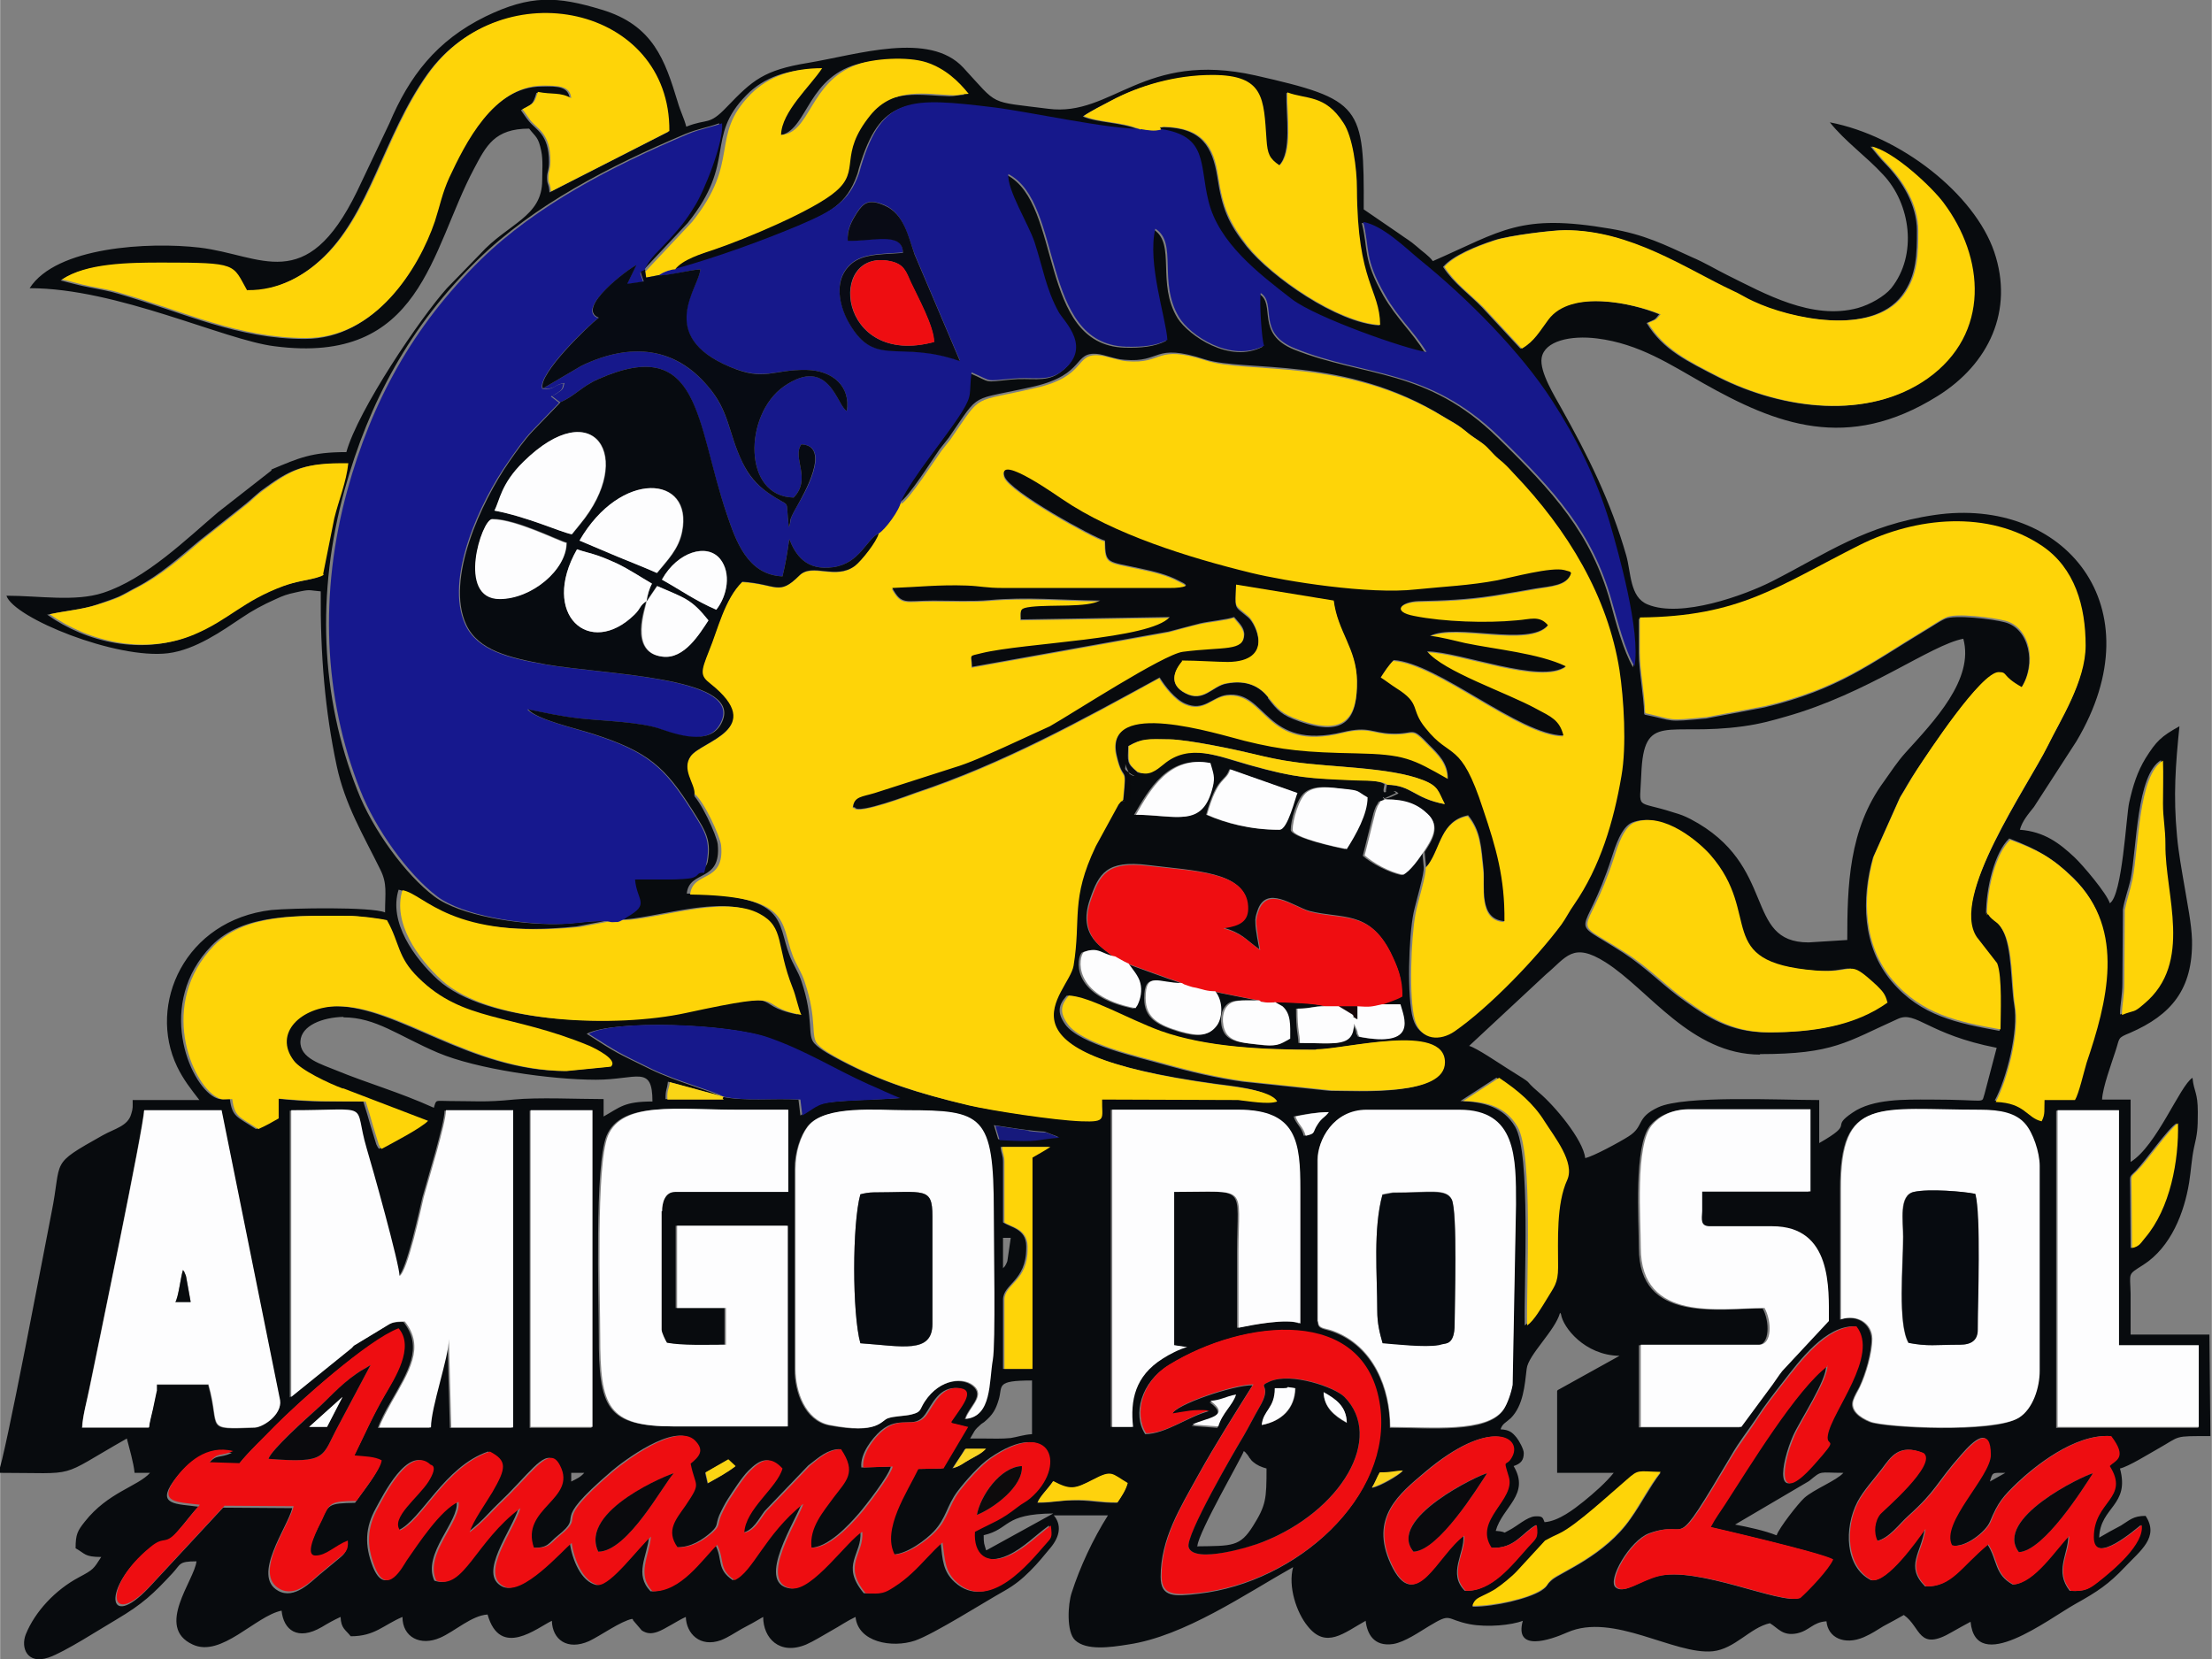 <?xml version="1.0" encoding="UTF-8"?>
<!DOCTYPE svg PUBLIC "-//W3C//DTD SVG 1.1//EN" "http://www.w3.org/Graphics/SVG/1.1/DTD/svg11.dtd">
<!-- Creator: CorelDRAW -->
<svg xmlns="http://www.w3.org/2000/svg" xml:space="preserve" width="25.4mm" height="19.05mm" version="1.1" style="shape-rendering:geometricPrecision; text-rendering:geometricPrecision; image-rendering:optimizeQuality; fill-rule:evenodd; clip-rule:evenodd"
viewBox="0 0 45.74 34.31"
 xmlns:xlink="http://www.w3.org/1999/xlink"
 xmlns:xodm="http://www.corel.com/coreldraw/odm/2003">
 <rect x="0" y="0" width="45.74" height="34.31" fill="#808080" stroke="none"/>
 <defs>
  <style type="text/css">
   <![CDATA[
    .fil7 {fill:#070B10}
    .fil9 {fill:#070B13}
    .fil6 {fill:#080A0D}
    .fil0 {fill:#080B0E}
    .fil10 {fill:#090B15}
    .fil12 {fill:#0A0A0D}
    .fil14 {fill:#0D0B0C}
    .fil20 {fill:#150609}
    .fil2 {fill:#16188B}
    .fil3 {fill:#16188E}
    .fil15 {fill:#16197C}
    .fil4 {fill:#EE0D11}
    .fil8 {fill:#EF0D11}
    .fil18 {fill:#F9D423}
    .fil19 {fill:#FAD31B}
    .fil16 {fill:#FAD516}
    .fil17 {fill:#FBD413}
    .fil5 {fill:#FDFDFE}
    .fil13 {fill:#FED20D}
    .fil1 {fill:#FED408}
    .fil11 {fill:#FED50D}
   ]]>
  </style>
 </defs>
 <g id="Camada_x0020_1">
  <g id="_2482724653712">
   <path class="fil0" d="M20.39 32.06c-0.04,-0.14 -0.05,-0.13 -0.05,-0.31 0.56,-0.13 0.39,-0.44 1.44,-0.45l-1.38 0.76zm2.71 -0.98c-0.36,0 -0.48,-0.04 -0.8,-0.05 -0.37,-0.01 -0.51,0.05 -0.85,0.05 0.04,-0.12 0.23,-0.3 0.32,-0.44 0.36,0.19 0.45,0.16 0.82,-0.03 0.4,-0.21 0.38,-0.13 0.72,0.07 -0.04,0.15 -0.13,0.28 -0.21,0.4zm18.05 -0.44c0.06,-0.2 0.04,-0.18 0.32,-0.18l-0.32 0.18zm-4.42 1.11c-0.22,-0.09 -0.58,-0.17 -0.85,-0.22l1.53 -0.9c0.28,-0.23 0.19,-0.17 0.71,-0.17 -0.14,0.16 -0.61,0.34 -0.81,0.52 -0.13,0.12 -0.52,0.62 -0.57,0.77zm-6.28 1.47c0.06,-0.18 0.18,-0.15 0.46,-0.33 0.14,-0.09 0.35,-0.27 0.46,-0.38l0.58 -0.63c0.06,-0.04 0.21,-0.11 0.3,-0.15 0.33,-0.17 1.05,-0.82 1.39,-1.11 0.26,-0.22 0.22,-0.17 0.7,-0.16 -0.23,0.3 -0.39,0.63 -0.62,0.95 -0.53,0.77 -1.45,1.11 -1.63,1.27 -0.14,0.12 -0.06,0.11 -0.22,0.22 -0.28,0.17 -0.96,0.33 -1.41,0.33zm-18.64 -2.58l0 -0.18 0.27 0c-0.08,0.09 -0.15,0.12 -0.27,0.18zm16.56 0.13c0.06,-0.1 0.1,-0.21 0.16,-0.31 0.25,-0 0.28,-0.03 0.48,-0.04 -0.09,0.1 -0.47,0.32 -0.63,0.35zm-13.74 -0.09l-0.05 -0.22 0.47 -0.27 0.15 0.14c-0.18,0.13 -0.36,0.23 -0.57,0.35zm28.98 -0.36c0.42,0.68 -0.33,0.72 -0.33,1.47 0,0.62 0.92,-0.2 0.99,-0.25 0.06,0.39 -0.58,0.93 -0.9,1.18 -0.17,0.13 -0.25,0.2 -0.57,0.18 -0.32,-0.41 -0.03,-0.75 -0.03,-1.13 -0.27,0.27 -0.71,0.97 -1.15,1 -0.38,-0.21 -0.31,-0.5 -0.52,-0.83 -0.57,0.47 -0.75,0.88 -1.29,0.87 -0.42,-0.42 -0.08,-0.69 -0.01,-1.19 -0.17,0.24 -0.78,1.12 -1.11,1.06 -0.54,-0.27 -0.56,-1.08 -0.28,-1.62 0.12,-0.23 0.35,-0.48 0.51,-0.69 0.18,-0.24 0.35,-0.52 0.84,-0.32 0.29,0.23 -0.85,1.21 -0.89,1.26 -0.12,0.14 -0.15,0.4 -0.06,0.56 0.26,-0.06 0.46,-0.35 0.65,-0.52 0.6,-0.54 0.56,-0.66 1.1,-1.27 0.26,-0.3 0.59,-0.6 0.59,0.01 0,0.45 -1.05,1.41 -0.8,1.87 0.28,0.07 0.72,-0.29 0.8,-0.49 0.17,-0.41 0.27,-0.52 0.57,-0.81 0.33,-0.31 1.17,-1.01 1.92,-0.96 0.35,0.46 0.08,0.49 -0.03,0.62zm-12.78 1.69c0.49,0.03 0.64,-0.31 0.93,-0.47 0.04,0.28 -0.02,0.28 -0.17,0.45 -0.34,0.39 -0.76,0.93 -1.3,0.91 -0.36,-0.36 -0,-0.77 -0.03,-1.14 -0.56,0.41 -1,1.65 -1.5,0.59 -0.45,-0.97 0.18,-1.46 0.71,-1.91 1.33,-1.12 1.98,-0.72 1.79,-0.33 -0.13,0.27 -0.21,-0 -0.08,0.43 0.15,0.49 -0.73,0.9 -0.36,1.46zm-11.14 -1.64c0.09,-0.14 0.18,-0.26 0.26,-0.4l0.42 0c-0.09,0.1 -0.19,0.14 -0.33,0.22 -0.13,0.07 -0.21,0.15 -0.36,0.18zm0.64 -0.62l-0.27 -0c0.1,-0.16 0.07,-0.16 0.23,-0.3l0.06 -0.04c0.18,-0.15 0.24,-0.26 0.3,-0.46 0.09,-0.29 -0.08,-0.4 0.69,-0.4l0 1.11c-0.17,0.01 -0.31,0.06 -0.44,0.08 -0.19,0.02 -0.38,0.01 -0.57,0.01zm22.2 -6.78l1.28 0 0 4.86 1.65 0 0 1.7 -0.59 -0 -0.75 0 -0.8 0 -0.8 0 0 -6.56zm-31.58 0l1.28 0 0 6.56 -1.28 0 -0 -6.56zm14.22 6.56l-0.53 -0.04c0.27,-0.15 0.82,-0.17 0.37,-0.49 0.21,-0.01 0.31,-0.09 0.53,-0.13 -0.06,0.21 -0.29,0.38 -0.37,0.67zm-5.52 -0.1l0.33 0.08 -0.51 0.86 -0.52 0.01c-0.23,0.48 -0.76,1.25 -0.49,1.77 0.3,-0.01 0.69,-0.31 0.85,-0.48 0.26,-0.28 0.26,-0.52 0.49,-0.83 0.16,-0.21 0.46,-0.55 0.67,-0.69 1.25,-0.86 1.56,0.19 0.79,0.84 -0.08,0.07 -0.17,0.1 -0.26,0.18 -0.36,0.28 -0.46,0.29 -0.88,0.51 -0.03,0.45 0.23,0.71 0.73,0.48 0.32,-0.15 0.56,-0.41 0.84,-0.61 0.03,0.26 0.02,0.25 -0.12,0.4 -0.31,0.36 -1.14,1.4 -1.83,0.77 -0.24,-0.22 -0.25,-0.45 -0.29,-0.82 -0.23,0.2 -0.41,0.43 -0.64,0.64 -0.12,0.11 -0.22,0.19 -0.36,0.28 -0.2,0.12 -0.25,0.14 -0.59,0.13 -0.49,-0.59 -0.03,-0.8 -0.07,-1.27 -0.3,0.17 -1.03,1.23 -1.46,1.17 -0.73,-0.11 0.16,-1.46 0.24,-1.75 -0.8,0.64 -1.04,1.41 -1.42,1.58 -0.34,-0.23 -0.2,-0.42 -0.36,-0.73 -0.31,0.3 -0.75,0.98 -1.34,0.96 -0.34,-0.35 -0.07,-0.72 -0.03,-1.13 -0.27,0.25 -0.83,1.01 -1.09,1 -0.32,-0.07 -0.5,-0.53 -0.55,-0.87 -0.21,0.18 -1.02,1.1 -1.4,0.9 -0.51,-0.26 0.2,-1.15 0.34,-1.62 -0.93,0.7 -1.17,1.7 -1.74,1.5 -0.26,-0.55 0.52,-1.23 0.46,-1.63 -0.37,0.16 -0.84,0.89 -1.07,1.21 -0.08,0.12 -0.4,0.77 -0.66,0.14 -0.18,-0.46 -0.16,-0.82 0.06,-1.22 0.14,-0.25 0.66,-1.31 1.09,-0.9 0.01,0.01 0.17,0.01 -0.04,0.35 -0.21,0.33 -0.79,0.75 -0.59,1.01 0.48,-0.21 0.95,-1.32 1.86,-1.63 0.36,0.19 0.35,0.34 0.05,0.84 -0.13,0.22 -0.41,0.62 -0.47,0.83 0.15,-0.11 0.3,-0.25 0.42,-0.38 0.15,-0.16 0.25,-0.25 0.41,-0.41 0.57,-0.58 0.83,-0.99 1.04,-0.59 0.36,0.71 -0.83,0.88 -0.54,1.7 0.34,0.01 0.34,-0.1 0.53,-0.25 0.61,-0.49 -0.25,-0.17 1.12,-1.34 0.22,-0.19 1.3,-1.01 1.68,-0.63 0.22,0.21 0.09,0.34 -0.09,0.48 0.1,0.5 0.23,0.37 -0.1,0.86 -0.19,0.29 -0.42,0.52 -0.17,0.87 0.32,0.01 0.57,-0.17 0.73,-0.31 0.16,-0.15 0.09,-0.15 0.17,-0.35 0.05,-0.11 0.11,-0.23 0.18,-0.34 0.11,-0.17 0.29,-0.45 0.42,-0.58 0.24,-0.24 0.42,-0.32 0.67,-0.05 -0.1,0.4 -0.76,0.84 -0.79,1.33 0.23,-0.05 0.33,-0.28 0.46,-0.45l0.9 -0.94c0.23,-0.18 0.4,-0.33 0.64,-0.34 0.33,0.49 0.11,0.65 -0.16,1.01 -0.2,0.27 -0.51,0.61 -0.45,1.03 0.37,0.01 0.81,-0.47 1.01,-0.7 0.14,-0.16 0.63,-0.79 0.67,-0.98l-0.61 0.02c-0.03,-0.28 0.22,-0.6 0.4,-0.76 0.4,-0.34 0.69,-0.01 0.92,-0.34 0.14,-0.2 0.29,-0.59 0.69,-0.54 0.32,0.05 0.01,0.4 -0.19,0.7zm4.58 -0.18c0.26,-0.04 0.43,-0.08 0.76,-0.06 -0.39,0.09 -0.89,0.47 -1.31,0.47 -0.27,-0.41 -0.08,-1.08 0.48,-1.42 1.53,-0.95 4.07,-1.25 4.36,0.86 0.26,1.87 -1.71,3.63 -3.73,3.86 -0.51,0.06 -0.79,0.08 -0.79,-0.35 0,-0.79 0.4,-1.42 0.78,-2.11 0.35,-0.63 0.75,-1.26 1.12,-1.85 -0.37,-0.01 -1.6,0.4 -1.67,0.6zm-21 -0.48c0,0.01 -0.07,0.31 -0.08,0.38 -0.03,0.15 -0.06,0.26 -0.08,0.38l-1.38 0c0.01,-0.22 0.11,-0.6 0.15,-0.81 0.14,-0.68 1.13,-5.43 1.13,-5.75l1.6 0 1.21 6c0.05,0.29 -0.34,0.55 -0.52,0.56 -1.07,0.04 -0.7,0.03 -0.96,-0.89l-1.06 0 0 0.13zm16.72 0.58c0.06,-0.23 0.38,-0.45 0.2,-0.65 -0.21,-0.23 -0.73,-0.19 -1.05,0.3 -0.11,0.17 -0.06,0.21 -0.27,0.26 -0.15,0.03 -0.35,0.03 -0.49,0.08 -0.15,0.05 -0.19,0.33 -1.2,0.14 -0.51,-0.1 -0.71,-0.7 -0.71,-1.15l-0 -4.15c0,-0.34 0.11,-0.68 0.27,-0.89 0.35,-0.43 1.43,-0.32 2.02,-0.32 1.58,-0 1.81,0.08 1.81,2.1 -0,0.69 0.04,2.72 -0.02,3.06 -0.08,0.46 -0.03,1.19 -0.56,1.22zm12.25 -0.58l0 1.69 1.17 0c-0.16,0.2 -0.41,0.42 -0.62,0.59 -0.2,0.16 -0.52,0.41 -0.81,0.43 -0.04,-0.09 -0.03,-0.13 -0.2,-0.12 -0.16,0.01 -0.38,0.21 -0.52,0.28 -0.2,0.1 -0,0.04 -0.29,0.02 0.14,-0.5 0.72,-0.75 0.37,-1.34 0.15,-0.05 0.21,-0.12 0.21,-0.27 0,-0.08 -0.1,-0.26 -0.15,-0.32 -0.09,-0.11 -0.15,-0.16 -0.33,-0.17 0.04,-0.12 0.1,-0.13 0.21,-0.23 0.26,-0.26 0.29,-0.68 0.33,-1.02 0.03,-0.29 0.59,-0.79 0.69,-1.16 0.01,0.01 0.01,0.01 0.02,0.03 0.04,0.27 0.49,0.85 1.21,0.86l-1.28 0.71zm-24.9 1.37c0.21,0.02 0.41,0.03 0.56,0.1 -0.01,0.18 -0.4,0.66 -0.52,0.84 -0.55,0.01 -0.55,0.03 -0.71,0.39 -0.04,0.1 -0.4,0.74 -0.14,0.74 0.22,0 0.39,-0.2 0.67,-0.31 0.02,0.22 -0.07,0.26 -0.21,0.38 -0.13,0.11 -0.22,0.18 -0.35,0.29 -0.16,0.13 -0.51,0.52 -0.85,0.33 -0.56,-0.31 0.2,-1.32 0.29,-1.71l-1.43 -0.01 -1.54 1.66c-0.86,0.91 -0.97,-0 0,-0.8 0.33,-0.27 0.29,-0 0.61,-0.38 0.14,-0.16 0.29,-0.37 0.42,-0.5 -0.45,-0.06 -0.87,-0.03 -0.52,-0.52 0.25,-0.35 0.66,-0.73 1.21,-0.59 -0.27,0.12 -0.31,0.01 -0.49,0.23l0.62 0.02c0.22,-0.28 0.48,-0.51 0.73,-0.77 0.49,-0.51 1.92,-1.78 2.56,-2.02 0.33,0.39 -0.09,1.04 -0.28,1.38 -0.25,0.43 -0.42,0.84 -0.64,1.27zm30.47 -1.89c-0.64,0.46 -1.64,2.09 -2.13,2.87 -0.11,0.17 -0.19,0.27 -0.29,0.46 0,0 2.3,0.53 2.53,0.67 -0.08,0.2 -0.5,0.64 -0.68,0.8 -0.38,0.14 -2.1,-0.67 -2.94,-0.45 -0.37,0.1 -0.68,0.37 -0.85,0.23 -0.18,-0.15 0.29,-0.97 0.69,-1.12 0.89,-0.32 0.42,0.55 1.7,-1.61 0.16,-0.28 0.33,-0.49 0.52,-0.77 0.16,-0.25 0.37,-0.52 0.55,-0.75 0.34,-0.44 0.88,-1.17 1.49,-1.15 0.48,0.6 -0.51,1.77 -0.59,2.25 -0.05,0.28 0.28,-0.02 -0.29,0.62 -0.82,0.91 -0.65,-0.04 -0.4,-0.61 0.14,-0.31 0.71,-1.17 0.68,-1.45zm-10.53 -0.91l0 -3.34c-0,-0.4 0.32,-1.03 1.01,-1.03l1.92 -0c1.19,-0 1.17,0.99 1.17,1.96l-0.07 3.73c-0.04,0.16 -0.11,0.4 -0.19,0.51 -0.34,0.48 -1.49,0.36 -2.34,0.36 0,-0.8 -0.34,-1.69 -1.19,-1.99 -0.17,-0.06 -0.3,-0.05 -0.3,-0.19zm-21.25 1.56l0 -5.93c1.72,0 1.26,-0.19 1.56,0.79 0.11,0.36 0.68,2.4 0.68,2.64 0.17,-0.1 0.45,-1.42 0.5,-1.63 0.1,-0.37 0.46,-1.53 0.46,-1.8l1.39 0 0 6.56 -1.28 0 -0.05 -1.83c0,0.38 -0.37,1.41 -0.37,1.83l-1.07 0c0.04,-0.12 0.17,-0.38 0.25,-0.51 0.37,-0.65 0.7,-1.15 0.28,-1.68 -0.23,0 -0.27,0.02 -0.41,0.11l-0.61 0.37c-0,0 -0.02,0.01 -0.02,0.01 -0.04,0.03 -0.01,0.01 -0.06,0.06l-1.25 1.01zm32.06 -1.61c0,-0.89 0,-1.79 -0,-2.68 -0.01,-1.95 0.78,-1.65 2.88,-1.65 0.43,-0 0.73,0.07 0.93,0.29 0.15,0.18 0.3,0.58 0.3,0.87l0 4.24c0,0.36 -0.14,0.79 -0.43,0.97 -0.51,0.32 -2.77,0.2 -3.07,0.08 -0.22,-0.09 -0.41,-0.24 -0.35,-0.44 0.03,-0.1 0.09,-0.2 0.14,-0.29 0.12,-0.26 0.25,-0.69 0.25,-0.99 -0.01,-0.32 -0.31,-0.51 -0.64,-0.4zm-17.31 -1.07l0 -0.62 0.16 0 -0.07 0.48c-0,0.01 -0.02,0.05 -0.03,0.07 -0.03,0.06 -0.04,0.05 -0.06,0.08zm14.59 -0.85l1.28 0c1.24,0 1.17,1.29 1.17,1.96l-0.96 1.03c-0.08,0.1 -0.12,0.17 -0.2,0.28l-0.65 0.88 -2.08 -0 -0 -1.7 2.45 0c0.26,0 0.26,-0.49 0.11,-0.76 -0.91,-0 -2.56,0.31 -2.56,-1.25 0,-0.59 -0.11,-2.1 0.23,-2.53 0.16,-0.19 0.42,-0.33 0.78,-0.33l2.5 0 0 1.7 -2.24 0c0,0.14 -0,0.27 -0,0.41 -0,0.17 -0.04,0.31 0.16,0.31zm-11.08 2.45l0.27 0.04c-0.14,0.03 -0.39,0.16 -0.51,0.24 -0.57,0.36 -0.66,0.86 -0.61,1.41l-0.43 0 0 -6.56 2.61 0c1.2,0 1.28,0.67 1.28,1.65 -0,0.92 -0,1.84 -0,2.77 -0.27,-0.11 -0.98,0.03 -1.28,0.09l0 -1.56c0,-1.42 0.24,-1.25 -1.33,-1.25l0 3.17zm-10.6 -2.77l0 2.45c0,0.06 0.08,0.22 0.11,0.27 0.33,0.07 0.81,0.05 1.22,0.04l0 -0.76 -1.01 0 -0 -1.7 2.29 -0 0 4.15 -2.34 0c-1.39,-0 -1.54,-0.4 -1.54,-1.87 0,-0.77 -0.09,-3.53 0.16,-4.14 0.3,-0.72 1.44,-0.54 2.66,-0.54l1.07 -0 0 1.7 -2.34 0c-0.21,-0 -0.27,0.22 -0.27,0.4zm30.41 0.76l-0.01 -1.25c0,-0.27 -0.03,-0.2 0.12,-0.35 0.21,-0.22 0.66,-0.87 0.84,-0.98 0.02,0.77 -0.16,1.75 -0.68,2.37 -0.08,0.1 -0.12,0.18 -0.27,0.21zm-22.74 -1.87l-0 4.37 -0.58 -0 -0 -1.43c0,-0.33 0.48,-0.38 0.48,-1.07l-0 -0.04c-0,-0.36 -0.34,-0.39 -0.48,-0.49l-0 -1.25c0,-0.15 -0.04,-0.17 -0.05,-0.31l1 0c-0.12,0.08 -0.24,0.15 -0.37,0.22zm-0.77 -0.67c0.22,0.03 0.44,0.07 0.69,0.1 0.55,0.07 0.17,-0.03 0.64,0.14 -0.54,0.04 -0.36,0.1 -1.24,0.05l-0.09 -0.3zm6.41 0.22c-0.05,-0.19 -0.16,-0.24 -0.21,-0.4 0.19,-0.04 0.47,-0.09 0.69,-0.09 -0.09,0.12 -0.14,0.11 -0.23,0.25 -0.11,0.18 -0.03,0.19 -0.25,0.24zm3.99 -1.2c0.39,0.26 0.71,0.53 0.94,0.9 0.21,0.33 0.63,0.85 0.47,1.21 -0.23,0.5 -0.18,1.26 -0.19,1.81 -0,0.34 -0.09,0.42 -0.23,0.65 -0.1,0.16 -0.27,0.46 -0.41,0.55 -0.02,-0.86 0.13,-3.56 -0.2,-4.11 -0.24,-0.4 -0.63,-0.51 -1.13,-0.53l0.74 -0.48zm-16.03 0.39c-0.08,0.06 0.13,0.05 -0.15,0.05l-1.01 0c-0,-0.21 0.03,-0.18 0.05,-0.36l1.11 0.3zm21.47 -0.88c1.53,-0 1.79,-0.25 2.86,-0.73 0.38,-0.17 0.61,0.32 2.04,0.6l-0.25 0.95c-0.08,0.22 0.11,0.12 -1.13,0.12 -0.51,0 -1.18,-0.02 -1.6,0.27 -0.49,0.33 0.08,0.19 -0.69,0.63l0 -0.89c-0.84,0 -2.79,-0.1 -3.33,0.15 -0.47,0.22 -0.28,0.39 -0.61,0.6 -0.17,0.11 -0.74,0.42 -0.9,0.45 -0.04,-0.38 -0.64,-1.09 -0.95,-1.35 -0.4,-0.34 -0,-0.09 -0.67,-0.51 -0.16,-0.1 -0.63,-0.42 -0.78,-0.46l1.59 -1.48c0.42,-0.35 0.55,-0.68 1.23,-0.25 0.9,0.57 1.77,1.91 3.2,1.91zm-29.29 -0.76c0.67,-0 1.13,0.38 1.95,0.73 0.8,0.34 2.34,0.56 3.27,0.56 0.85,-0 1.17,-0.32 1.17,0.45 -0.59,0 -0.67,0.12 -1.01,0.31l-0 -0.36c-0.53,0 -1.36,-0.04 -1.86,0.01 -0.59,0.06 -0.8,0.03 -1.34,0.03 -0.28,0 -0.26,-0.04 -0.31,0.14 -0.73,-0.33 -1.38,-0.51 -2.01,-0.77 -0.31,-0.13 -0.77,-0.25 -0.75,-0.61 0.02,-0.32 0.45,-0.49 0.89,-0.5zm7.82 1.64c-0.22,-0.12 -0.95,-0.31 -1.48,-0.57 -0.73,-0.36 -0.66,-0.31 -1.31,-0.73 0.55,-0.29 2.92,-0.21 3.73,0.08 0.76,0.27 1.36,0.65 2.05,0.96 0.17,0.08 0.52,0.24 0.67,0.29 -0.39,0.03 -0.77,0.03 -1.15,0.06 -0.59,0.04 -0.54,0.09 -0.88,0.3l-0.04 -0.33c-0.54,-0.03 -1.12,0.04 -1.59,-0.06zm7.14 -2.09c0.42,0.01 1.24,0.49 1.9,0.73 0.95,0.34 2.15,0.39 3.21,0.39 0.6,0 2.66,-0.56 2.66,0.27 -0,0.7 -1.73,0.58 -2.34,0.58l-1.8 -0.19c-0.52,-0.07 -1.11,-0.21 -1.61,-0.35 -0.56,-0.16 -1.75,-0.42 -2.05,-0.83 -0.18,-0.25 -0.14,-0.41 0.02,-0.59zm-13.26 2.59c-0.14,0.15 -0.73,0.45 -0.96,0.58 -0.04,-0.05 0,0.03 -0.06,-0.09l-0.12 -0.39c-0.04,-0.15 -0.1,-0.34 -0.15,-0.5 -0.78,-0 -1.01,0.02 -1.8,-0.06l-0 0.41c-0.14,0.08 -0.26,0.15 -0.42,0.22 -0.4,-0.26 -0.49,-0.25 -0.54,-0.62 -0.18,-0 -0.2,0.02 -0.32,-0.04 -0.53,-0.29 -1.21,-1.94 -0.06,-3.13 0.65,-0.68 1.81,-0.62 2.78,-0.62 0.21,-0 0.62,0.05 0.8,0.09 0.27,0.48 0.21,0.76 0.65,1.19 0.93,0.92 1.89,0.73 3.54,1.41 0.14,0.06 0.6,0.3 0.44,0.43l-0.91 0.09c-1.98,-0.01 -3.45,-1.34 -4.74,-1.34 -0.75,0 -1.32,0.55 -0.91,1.12 0.15,0.2 0.74,0.48 1.01,0.58l1.75 0.67zm35.04 -2.19c-0,-0.22 0.05,-0.39 0.05,-0.67l0.01 -1.51c0.03,-0.2 0.11,-0.4 0.16,-0.63 0.13,-0.65 0.12,-2.16 0.63,-2.46 0.01,0.3 0,0.59 0,0.89 -0,0.32 0.05,0.5 0.05,0.85 -0,1.03 0.59,2.44 -0.44,3.29 -0.23,0.19 -0.18,0.12 -0.46,0.23zm-4.85 -0.26c-0.68,0.5 -1.55,0.62 -2.45,0.62 -0.78,0 -1.25,-0.33 -1.69,-0.64 -0.47,-0.33 -0.78,-0.68 -1.29,-1.01 -1.19,-0.77 -0.8,-0.2 -0.23,-1.97 0.07,-0.22 0.2,-0.63 0.42,-0.72 0.61,-0.24 1.35,0.43 1.57,0.67 1.09,1.24 0.04,2.21 2.16,2.39 0.88,0.07 0.64,-0.28 1.28,0.31 0.12,0.12 0.18,0.18 0.22,0.35zm2.08 -1.83c-0,-0.54 0.18,-1.28 0.48,-1.56 0.57,0.22 0.88,0.39 1.32,0.81 1.08,1.07 0.68,2.57 0.26,3.8 -0.07,0.2 -0.17,0.64 -0.24,0.77l-0.63 0c-0,0.2 0.03,0.3 -0.06,0.44 -0.32,-0.07 -0.34,-0.38 -0.95,-0.4 0.24,-0.44 0.5,-1.44 0.4,-1.99 -0.07,-0.42 -0.04,-1.17 -0.24,-1.54 -0.11,-0.2 -0.16,-0.17 -0.28,-0.3 -0.01,-0.01 -0.03,-0.04 -0.04,-0.06zm-12.52 1.87l0.38 0c0.07,0.25 0.37,0.91 -0.85,0.67 -0.06,-0.1 -0.02,-0.06 -0.05,-0.14l-0.06 -0.13c-0.01,0.5 -0.37,0.4 -1.12,0.4 -0.01,-0.21 -0.05,-0.23 -0.05,-0.71 0.3,-0 0.31,-0.05 0.58,-0.05 -0.14,-0.07 -0.86,-0.09 -1.06,-0.09l0.16 0.09c0.19,0.16 0.16,0.39 0.16,0.67 -0.23,0.13 -0.27,0.17 -0.67,0.12 -0.27,-0.04 -0.48,-0.04 -0.62,-0.19 -0.12,-0.13 -0.14,-0.43 -0.03,-0.58 0.12,-0.17 0.28,-0.14 0.68,-0.14l-0.9 -0.18c0.17,0.22 0.15,0.54 0.04,0.7 -0.17,0.24 -0.41,0.23 -0.76,0.13 -0.45,-0.14 -0.72,-0.28 -0.72,-0.69 -0,-0.57 0.28,-0.31 0.75,-0.31 -0.05,-0.03 0.03,0 -0.11,-0.05 -0.06,-0.02 -0.08,-0.03 -0.15,-0.05l-0.86 -0.31c0.09,0.11 0.22,0.28 0.25,0.41 0.04,0.16 0.01,0.33 -0.06,0.46l-0.04 0.06c-1.34,-0.27 -1.17,-1.07 -1.07,-1.16 0.31,-0.12 0.36,0.04 0.65,0.09 -0.17,-0.18 -0.76,-0.4 -0.48,-1.2 0.18,-0.52 0.34,-0.81 1.2,-0.7 0.95,0.12 2.01,0.13 2.05,0.83 0.02,0.33 -0.17,0.41 -0.51,0.46 0.42,0.12 0.46,0.24 0.76,0.45 -0.02,-0.1 -0.08,-0.42 -0.08,-0.53 -0.01,-0.11 0.01,-0.17 0.04,-0.26 0.18,-0.56 0.75,-0.09 1.08,-0 0.67,0.17 1.22,-0.02 1.66,0.84 0.14,0.28 0.26,0.54 0.24,0.91 -0.09,0.05 -0.08,0.05 -0.2,0.09l-0.22 0.08zm-0.74 -3.21c-0.16,-0.03 -1.12,-0.24 -1.12,-0.4 0,-0.18 0.12,-0.65 0.3,-0.78 0.2,-0.15 0.51,-0.1 0.72,-0.07 0.4,0.05 0.28,0.04 0.53,0.18 0,0.35 -0.23,0.77 -0.43,1.07zm-1.38 -0.4c-0.59,0 -1.1,-0.14 -1.49,-0.31 0.22,-0.81 0.39,-0.67 0.48,-0.94l1.39 0.49c-0.04,0.07 -0.2,0.76 -0.37,0.76zm-2.98 -0.31c0.3,-0.51 0.69,-1.23 1.54,-1.07 0.06,0.21 0.1,0.29 0.05,0.49 -0.21,0.87 -0.74,0.58 -1.6,0.58zm14.75 2.59l-0.8 0.05c-1.35,-0 -0.63,-1.6 -2.44,-2.55 -0.14,-0.07 -0.19,-0.09 -0.36,-0.14 -0.8,-0.26 -0.69,-0.02 -0.66,-0.78 0.05,-1.32 0.53,-0.78 2.11,-1 0.36,-0.05 0.6,-0.12 0.88,-0.2 1.7,-0.48 2.99,-1.48 3.67,-1.61 0.23,0.84 -0.61,1.71 -1.19,2.35 -0.18,0.2 -0.3,0.39 -0.45,0.6 -0.73,0.99 -0.76,2.16 -0.76,3.29zm-4.2 -4.68c-0.01,-0.38 -0.11,-0.88 -0.11,-1.25l0 -0.71c2.07,-0.01 2.84,-0.64 4.55,-1.5 1.15,-0.58 2.66,-0.73 3.77,0.02 0.67,0.46 0.9,1.25 0.9,2.06 -0,0.74 -0.51,1.53 -0.78,2.07 -0.41,0.84 -2.02,3.13 -1.47,3.96l0.42 0.54c0.1,0.26 0.07,1.08 0.07,1.37 -0.88,-0.16 -1.63,-0.31 -2.23,-1.02 -0.61,-0.72 -0.63,-1.71 -0.39,-2.56l0.55 -1.23c0.11,-0.19 0.21,-0.37 0.34,-0.56 0.25,-0.38 1.33,-2.02 1.69,-2.02 0.2,0 0.04,0.07 0.48,0.31 0.33,-0.51 0.17,-1.24 -0.33,-1.37 -0.26,-0.07 -1.04,-0.16 -1.24,-0.07 -0.13,0.06 -0.3,0.18 -0.44,0.26 -1.11,0.67 -1.76,1.2 -3.29,1.57l-1.21 0.23c-0.86,0.08 -0.63,0.05 -1.27,-0.08zm-33.01 -2.05c0.35,-0.08 0.7,-0.1 1.02,-0.21 0.14,-0.05 0.32,-0.11 0.44,-0.16 0.13,-0.06 0.22,-0.12 0.36,-0.19 0.5,-0.26 0.9,-0.63 1.3,-0.96l0.98 -0.78c0.11,-0.09 0.18,-0.16 0.29,-0.25 0.62,-0.46 0.88,-0.58 1.77,-0.57 -0.03,0.39 -0.19,0.77 -0.29,1.14l-0.23 1.15c0,0 0.11,0.04 -0.42,0.14 -0.15,0.03 -0.29,0.07 -0.4,0.11 -0.84,0.32 -1.13,0.7 -1.84,1 -1.02,0.43 -2.19,0.16 -3,-0.42zm38.65 -7.94c0,-0.53 -0.3,-1.02 -0.65,-1.38 -0.12,-0.12 -0.21,-0.24 -0.31,-0.36 0.47,0.11 1.25,0.85 1.48,1.16 0.84,1.14 0.98,2.71 -0.33,3.64 -1.22,0.87 -2.97,0.64 -4.3,-0.03 -0.64,-0.33 -1.14,-0.56 -1.48,-1.12 0.17,-0.08 0.15,-0.04 0.26,-0.18 -0.57,-0.24 -1.85,-0.52 -2.32,0.11 -0.18,0.24 -0.29,0.46 -0.55,0.6l-0.79 -0.85c-0.27,-0.28 -0.59,-0.5 -0.81,-0.84 0.19,-0.23 0.68,-0.43 1.05,-0.55 0.3,-0.1 1.2,-0.21 1.45,-0.21 1.36,-0 2.5,0.8 3.46,1.25 0.14,0.06 0.29,0.15 0.43,0.22 0.76,0.36 2.46,0.73 3.1,-0.12 0.31,-0.41 0.31,-0.87 0.31,-1.35zm-34.56 1.25c0.68,0 1.2,-0.33 1.53,-0.63 1.03,-0.93 1.3,-2.56 2.22,-3.85 1.53,-2.14 5,-1.4 4.98,1.19l-2.45 1.25c-0.01,-0.19 -0.05,-0.15 -0.05,-0.31 0,-0.12 0.04,-0.13 0.04,-0.32 -0,-0.58 -0.27,-0.66 -0.42,-0.85 -0.06,-0.07 -0.1,-0.14 -0.16,-0.22 0.22,-0.13 0.24,-0.09 0.32,-0.36 0.3,0.06 0.46,0 0.69,0.13 -0.02,-0.26 -0.25,-0.27 -0.58,-0.26 -1.03,-0 -1.62,1.22 -1.94,1.9 -0.15,0.32 -0.19,0.57 -0.3,0.91 -0.33,0.98 -1.22,2.41 -2.66,2.41 -1.4,-0 -2.49,-0.54 -3.84,-0.93 -0.23,-0.07 -0.39,-0.09 -0.63,-0.14 -0.21,-0.04 -0.38,-0.09 -0.58,-0.14 0.51,-0.35 1.38,-0.35 2.07,-0.35 1.58,0 1.44,0.03 1.76,0.58zm8.84 -0.43c0.89,-0.25 1.77,-0.57 2.56,-0.9 0.67,-0.28 1.03,-0.47 1.24,-1.07 0.02,-0.05 0.02,-0.07 0.04,-0.14 0.44,-1.47 1,-1.45 2.75,-1.23 0.73,0.09 2.47,0.47 3.05,0.44 -0.01,-0.01 -0.03,-0.01 -0.04,-0.02 -0.34,-0.14 -0.83,-0.13 -1.13,-0.26 0.14,-0.1 0.4,-0.23 0.57,-0.32 0.58,-0.31 1.32,-0.52 2.09,-0.53 1.08,-0 1.06,0.48 1.12,1.34 0.02,0.29 0.06,0.39 0.27,0.53 0.28,-0.27 0.15,-1.04 0.16,-1.51 0.4,0.15 0.78,0.04 1.16,0.63 0.18,0.28 0.28,0.95 0.28,1.37 0,1.95 0.46,2.06 0.48,2.81 -0.87,-0.05 -2.23,-1 -2.74,-1.63 -0.38,-0.48 -0.51,-0.78 -0.61,-1.45 -0.1,-0.61 -0.32,-1.01 -1.12,-1.02 -0.13,0.03 -0.09,-0.02 -0.06,0.06 0.97,0.15 0.79,0.73 0.97,1.49 0.21,0.86 1.03,1.49 1.73,2.03 0.5,0.38 2.35,1.03 2.78,1.09 -0.28,-0.45 -0.58,-0.7 -0.86,-1.18 -0.44,-0.78 -0.31,-0.96 -0.45,-1.51 0.41,0.07 0.9,0.57 1.17,0.78 0.99,0.81 2.09,1.92 2.74,2.92 0.48,0.74 0.9,1.57 1.18,2.49 0.2,0.65 0.65,2.28 0.52,3 -0.2,-0.34 -0.36,-0.94 -0.47,-1.35 -0.4,-1.42 -1.17,-2.27 -2.33,-3.4 -1.47,-1.44 -2.75,-1.24 -4.21,-1.82 -0.81,-0.33 -0.37,-0.94 -0.72,-1.15 -0.03,0.18 0.02,0.98 0.07,1.09 -0.68,0.36 -1.53,-0.23 -1.76,-0.59 -0.44,-0.72 -0.03,-1.53 -0.49,-1.83 -0.17,0.71 0.22,1.85 0.25,2.3 -0.23,0.12 -0.51,0.15 -0.86,0.14 -1.79,-0.06 -1.28,-2.98 -2.43,-3.57 -0.03,0.31 0.42,1.04 0.54,1.4 0.19,0.55 0.24,0.98 0.5,1.45 0.11,0.19 0.75,0.77 0.02,1.26 -0.27,0.18 -0.58,0.08 -0.97,0.12 -0.6,0.06 -0.39,0.07 -0.85,-0.13 -0.06,0.45 0.03,0.45 -0.2,0.82 -0.31,0.5 -1.03,1.35 -1.26,1.85 0.18,-0.09 0.68,-0.89 0.83,-1.1l0.19 -0.24c0.01,-0.01 0.01,-0.02 0.02,-0.03 0.65,-0.94 0.39,-0.72 1.75,-1.03 1.06,-0.25 0.8,-0.72 1.3,-0.67 0.13,0.01 0.37,0.11 0.56,0.12 0.78,0.07 0.58,-0.36 1.66,-0.01 0.85,0.27 2.89,-0.08 4.93,1.18 0.18,0.11 0.26,0.14 0.42,0.27 0.15,0.13 0.22,0.16 0.37,0.27 0.12,0.09 0.19,0.2 0.32,0.31 0.12,0.11 0.2,0.2 0.32,0.31 1.12,1.17 1.95,2.54 2.18,4.06 0.09,0.59 0.15,1.57 0.04,2.19 -0.16,0.94 -0.44,1.88 -0.98,2.66 -0.09,0.14 -0.15,0.27 -0.26,0.41 -0.52,0.7 -1.48,1.71 -2.21,2.21 -0.29,0.2 -0.69,0.2 -0.82,-0.23 -0.13,-0.45 -0.09,-1.7 0.01,-2.19 0.05,-0.24 0.23,-0.82 0.21,-0.96l-0.03 -0.31c-0.1,0.15 -0.26,0.4 -0.43,0.49 -0.28,-0.06 -0.63,-0.25 -0.8,-0.4l0.22 -0.88c0,-0.01 0.04,-0.12 0.05,-0.14 0.11,-0.17 0,-0.06 0.16,-0.14 0.05,-0.13 -0.12,0.04 0.11,-0.07l0.15 -0.07c-0.15,-0.17 -0.32,0.17 -0.24,-0.18 -0.13,-0.1 -0.51,-0.08 -0.67,-0.09 -0.96,-0.04 -1.21,-0.05 -2.14,-0.31 -0.68,-0.19 -1.28,-0.47 -1.82,-0.02 -0.13,0.11 -0.31,0.28 -0.55,0.14 -0.01,0.01 0.14,0.24 -0.19,0 -0.09,-0.07 -0.05,-0.04 -0.05,-0.16 0.05,0.18 0.09,0.13 0.11,0.38 0.04,0.53 -0.07,0.4 -0.17,0.38 -0.05,0.03 -0.01,-0.02 -0.09,0.08l-0.47 0.86c-0.54,1.11 -0.3,1.49 -0.46,2.47 -0.1,0.6 -1.91,1.79 2.98,2.46 0.28,0.04 1.11,0.11 1.23,0.35 -0.18,0.07 -0.61,-0.01 -0.81,-0.03l-2.81 -0.01c-0.01,0.4 0.11,0.47 -0.43,0.45 -0.55,-0.02 -1.86,-0.22 -2.33,-0.33 -1.05,-0.25 -1.76,-0.48 -2.58,-0.91 -0.17,-0.09 -0.42,-0.22 -0.54,-0.35 -0.16,-0.17 0,-0.49 -0.27,-1.29 -0.07,-0.21 -0.18,-0.35 -0.25,-0.55 -0.26,-0.67 -0.01,-1.23 -2.12,-1.26 0.05,-0.5 0.72,-0.22 0.64,-1.02 -0.02,-0.18 -0.36,-0.93 -0.56,-1.07 -0.06,0.46 0.71,0.92 0.32,1.51l-0.1 0.14c-0.16,-0.01 -0.09,0.05 -0.23,0.1 -0.17,0.06 -0.91,0.03 -1.2,0.04 0.04,0.45 0.32,0.51 -0.17,0.78 -0.03,0.02 -0.06,0.05 -0.07,0.04 -0.01,-0.01 -0.02,0.01 -0.03,0.02 0.72,-0.01 2.1,-0.53 2.83,-0.13 0.52,0.28 0.33,0.65 0.68,1.53 0.07,0.17 0.11,0.45 0.18,0.56 -1.05,-0.2 -0.08,-0.54 -2.39,-0.04 -1.43,0.31 -4.05,0.23 -5.05,-0.68 -0.49,-0.45 -1.02,-1.19 -0.81,-1.86 0.47,0.09 0.99,1.04 3.68,0.76l0.58 -0.11c-0.39,-0.01 -0.63,0.06 -1.01,0.06 -0.78,0.01 -1.98,-0.17 -2.51,-0.57 -0.6,-0.45 -1.28,-1.39 -1.59,-2.19 -0.77,-1.94 -0.85,-4.1 -0.27,-6.21 0.51,-1.83 1.35,-3.4 2.76,-4.77 1.16,-1.13 2.71,-1.93 4.29,-2.6 0.27,-0.11 0.45,-0.13 0.7,-0.22 0.04,0.39 -0.38,1.42 -0.57,1.72 -0.17,0.27 -0.31,0.44 -0.52,0.68 -0.19,0.21 -0.42,0.41 -0.51,0.63l-0 0.04 0.95 -1.01c1.02,-1.27 0.35,-1.76 1.21,-2.64 0.37,-0.38 0.87,-0.54 1.48,-0.54 -0.24,0.37 -0.84,0.9 -0.85,1.38 0.62,-0.04 0.58,-1.1 1.56,-1.45 0.34,-0.12 1.05,-0.18 1.45,-0.05 0.39,0.13 0.65,0.39 0.87,0.65 -0.18,0.01 -0.18,0.03 -0.31,0.03 -0.56,-0.01 -1.24,-0.18 -1.72,0.41 -0.68,0.84 -0.2,1.13 -0.72,1.58 -0.45,0.39 -1.86,0.98 -2.51,1.2 -0.27,0.09 -0.66,0.21 -0.81,0.41zm-8.31 4.14l-1.1 0.86c-0.65,0.55 -1.49,1.38 -2.38,1.67 -0.58,0.19 -1.32,0.06 -2,0.06 0.15,0.46 2.27,1.32 3.34,1.19 0.57,-0.07 1.13,-0.47 1.52,-0.73 0.22,-0.15 0.44,-0.27 0.71,-0.39 0.15,-0.07 0.23,-0.1 0.42,-0.14 0.31,-0.07 0.25,-0.04 0.51,-0.02 -0.01,1.33 0.09,2.48 0.33,3.61 0.17,0.8 0.55,1.43 0.9,2.14 0.15,0.3 0.1,0.48 0.1,0.89 -0.29,-0.12 -1.94,-0.09 -2.35,-0.05 -1.79,0.21 -2.57,1.95 -1.95,3.24 0.13,0.27 0.29,0.47 0.46,0.69l-1.38 -0c-0,0.13 0.01,0.17 -0.03,0.29 -0.07,0.25 -0.34,0.3 -0.59,0.44 -1.12,0.63 -0.83,0.48 -1.06,1.61 -0.11,0.55 -0.98,5.17 -1.1,5.37 1.72,-0 1.18,0.13 2.66,-0.71 0.05,0.2 0.14,0.5 0.16,0.71l0.32 0c-0.25,0.28 -0.87,0.4 -1.35,1.01 -0.15,0.19 -0.19,0.26 -0.19,0.55 0.2,0.11 0.18,0.18 0.53,0.18 -0.16,0.25 -0.16,0.26 -0.46,0.42 -0.49,0.26 -0.91,0.71 -1.1,1.18 -0.11,0.28 0.03,0.63 0.47,0.48 0.33,-0.11 1.1,-0.61 1.41,-0.79 0.54,-0.32 0.76,-0.53 1.15,-0.95 0.18,-0.19 0.12,-0.25 0.5,-0.25 -0.04,0.39 -0.86,1.36 -0.08,1.72 0.59,0.28 1.3,-0.59 1.84,-0.7 0.04,0.4 0.33,0.63 0.83,0.34 0.15,-0.09 0.24,-0.14 0.39,-0.21 0.01,0.24 0.1,0.26 0.21,0.4 0.5,-0 0.67,-0.23 1.07,-0.4 -0,0.42 0.37,0.61 0.78,0.43 0.3,-0.13 0.65,-0.46 0.98,-0.48 0.26,0.92 1.03,0.27 1.33,0.13 0.01,0.39 0.32,0.62 0.77,0.42 0.25,-0.12 0.65,-0.41 0.89,-0.46 0.01,0.01 0.02,0.01 0.02,0.03l0.18 0.21c0.11,0.07 0.2,0.07 0.32,0.03 0.15,-0.05 0.41,-0.23 0.59,-0.31 0.01,0.34 0.29,0.64 0.73,0.48 0.15,-0.06 0.28,-0.15 0.42,-0.23 0.17,-0.09 0.3,-0.16 0.45,-0.25 -0,0.44 0.34,0.8 0.89,0.57 0.16,-0.07 0.35,-0.19 0.51,-0.28 0.2,-0.11 0.32,-0.2 0.51,-0.29 0.05,0.52 0.75,0.65 1.23,0.49 0.4,-0.14 1.42,-0.79 1.85,-1.03 0.21,-0.12 0.36,-0.24 0.53,-0.41 0.17,-0.17 0.28,-0.31 0.43,-0.49 0.18,-0.22 0.23,-0.46 0.06,-0.66l1.12 -0c-0.31,0.49 -0.58,1.07 -0.75,1.6 -0.08,0.24 -0.11,0.81 0.07,0.98 0.23,0.22 0.73,0.15 1.1,0.09 1.16,-0.17 2.43,-1.05 3.41,-1.6 -0.11,0.4 0.07,0.94 0.3,1.22 0.38,0.48 0.75,0.14 1.2,-0.11 0.03,0.27 0.17,0.54 0.57,0.48 0.24,-0.04 0.54,-0.25 0.74,-0.37 0.48,-0.29 0.33,-0.14 0.84,-0.04 0.37,0.07 0.87,0.02 1.1,-0.07 -0.18,0.65 0.56,0.4 0.92,0.24 0.95,-0.42 2.21,0.47 3.01,0.39 0.46,-0.05 0.77,-0.49 1.18,-0.58 0.17,0.1 0.26,0.27 0.56,0.21 0.27,-0.06 0.32,-0.23 0.61,-0.25 0.03,0.34 0.37,0.5 0.77,0.33 0.18,-0.08 0.26,-0.14 0.41,-0.23 0.15,-0.08 0.28,-0.15 0.42,-0.23 0.36,0.25 0.29,0.77 1,0.35 0.14,-0.08 0.25,-0.14 0.38,-0.21 0.11,1.11 1.6,-0.05 2.17,-0.37 0.45,-0.25 0.69,-0.41 1.02,-0.76 0.32,-0.34 0.72,-0.62 0.43,-1.06 -0.26,0 -0.33,0.09 -0.51,0.2 -0.17,0.09 -0.3,0.16 -0.45,0.25 0.02,-0.64 0.64,-0.66 0.43,-1.43 0.18,-0.04 0.61,-0.31 0.79,-0.41 0.48,-0.27 0.3,-0.26 1.08,-0.26l-0.02 -2.1 -1.63 -0c-0,-0.28 0,-0.57 -0,-0.85 -0.01,-0.44 -0.07,-0.38 0.26,-0.59 0.58,-0.37 0.85,-1.09 0.95,-1.7 0.04,-0.25 0.05,-0.48 0.1,-0.72 0.07,-0.3 0.08,-0.38 0.08,-0.74 0,-0.42 -0.08,-0.41 -0.11,-0.71 -0.26,0.16 -0.74,1.41 -1.28,1.74l-0 -1.29 -0.59 -0c0.01,-0.25 0.2,-0.76 0.28,-1.01 0.09,-0.27 0.03,-0.26 0.3,-0.37 0.85,-0.37 1.3,-0.9 1.28,-1.92 -0.01,-0.34 -0.1,-0.77 -0.15,-1.08 -0.06,-0.35 -0.13,-0.73 -0.16,-1.07 -0.08,-0.84 -0.03,-1.47 0.05,-2.27 -0.38,0.21 -0.48,0.31 -0.7,0.66 -0.17,0.28 -0.26,0.56 -0.34,0.92 -0.06,0.26 -0.14,1.92 -0.4,2.08 -0.06,-0.2 -0.56,-0.79 -0.73,-0.95 -0.31,-0.29 -0.62,-0.53 -1.13,-0.57 0.05,-0.18 0.17,-0.32 0.29,-0.47l0.88 -1.36c1.66,-2.79 -0.26,-5.07 -2.93,-4.68 -1.44,0.21 -2.24,0.8 -3.36,1.37 -0.57,0.29 -1.89,0.77 -2.58,0.48 -0.37,-0.15 -0.34,-0.66 -0.44,-1.01 -0.32,-1.12 -0.79,-2.06 -1.35,-3.06 -0.12,-0.22 -0.45,-0.74 -0.4,-1.03 0.06,-0.35 0.6,-0.47 1.15,-0.4 0.87,0.11 1.51,0.54 2.2,0.93 1.49,0.84 2.97,1.43 4.84,0.26 1.06,-0.66 1.58,-1.77 1.17,-2.98 -0.41,-1.2 -1.94,-2.4 -3.4,-2.68 0.32,0.4 0.75,0.7 1.1,1.08 0.57,0.6 0.72,1.66 0.17,2.35 -0.14,0.17 -0.44,0.34 -0.69,0.41 -0.95,0.26 -1.93,-0.3 -2.7,-0.68 -0.26,-0.13 -0.47,-0.26 -0.73,-0.37 -0.57,-0.26 -0.98,-0.47 -1.69,-0.59 -1.87,-0.32 -2.23,0.04 -3.67,0.67 -0.09,-0.12 -0.21,-0.19 -0.33,-0.3 -0.15,-0.13 -0.22,-0.16 -0.37,-0.27l-0.73 -0.5c0.01,-2.15 -0.04,-2.27 -2.24,-2.77 -2.32,-0.52 -2.96,0.86 -4.28,0.69 -1.26,-0.16 -1.02,-0.05 -1.76,-0.85 -0.7,-0.76 -2.19,-0.27 -3.21,-0.1 -0.92,0.15 -1.15,0.36 -1.68,0.91 -0.38,0.4 -0.39,0.23 -0.84,0.41 -0.05,-0.19 -0.12,-0.31 -0.18,-0.52 -0.26,-0.85 -0.5,-1.58 -1.57,-1.9 -0.92,-0.28 -1.47,-0.31 -2.4,0.14 -1.02,0.5 -1.58,1.24 -1.99,2.21l-0.67 1.41c-1.06,2.17 -1.98,1.31 -3.26,1.16 -1.04,-0.12 -2.96,-0.02 -3.51,0.84 1.81,0 4.02,1.07 5.06,1.2 3.05,0.4 3.23,-1.98 4.13,-3.67 0.25,-0.47 0.42,-0.83 1.14,-0.83 0.14,0.18 0.19,0.17 0.25,0.46 0.04,0.19 0.02,0.41 0.02,0.61 0,0.76 -0.71,0.89 -1.28,1.52l-0.69 0.71c-0.54,0.6 -1.84,2.52 -2.08,3.39 -0.72,0 -0.98,0.12 -1.55,0.36z"/>
   <path class="fil1" d="M18.62 10.38c-0.03,0.16 -0.34,0.59 -0.46,0.66 -0.04,0.17 -0.36,0.57 -0.49,0.67 -0.4,0.3 -0.87,-0.07 -1.15,0.2 -0.43,0.43 -0.46,0.17 -1.18,0.13 -0.37,0.36 -0.51,1 -0.69,1.43 -0.17,0.42 -0.19,0.51 0.03,0.68 1.18,0.95 -0.19,1.18 -0.41,1.5 -0.19,0.27 0.08,0.56 0.08,0.76 0.2,0.14 0.54,0.89 0.56,1.07 0.08,0.8 -0.59,0.52 -0.64,1.02 2.11,0.03 1.86,0.58 2.12,1.26 0.07,0.19 0.18,0.33 0.25,0.55 0.27,0.8 0.11,1.12 0.27,1.29 0.12,0.13 0.37,0.26 0.54,0.35 0.82,0.43 1.54,0.66 2.58,0.91 0.47,0.11 1.77,0.31 2.33,0.33 0.54,0.02 0.42,-0.05 0.43,-0.45l2.81 0.01c0.2,0.02 0.63,0.1 0.81,0.03 -0.12,-0.24 -0.95,-0.31 -1.23,-0.35 -4.89,-0.67 -3.08,-1.86 -2.98,-2.46 0.16,-0.98 -0.07,-1.36 0.46,-2.47l0.47 -0.86c0.08,-0.1 0.04,-0.05 0.09,-0.08 0.08,-0.8 0.01,-0.3 -0.14,-0.93 -0.27,-1.17 2.08,-0.43 2.64,-0.29 0.8,0.2 1.29,0.24 2.3,0.26 1.02,0.03 1.17,0.12 1.91,0.53 0.01,-0.32 -0.2,-0.52 -0.38,-0.7 -0.4,-0.42 -0.27,-0.22 -0.78,-0.24 -0.41,-0.02 -0.47,-0.16 -1.01,-0.03 -1.62,0.4 -1.57,-0.86 -2.4,-0.77 -0.31,0.04 -0.47,0.35 -0.86,0.18 -0.21,-0.09 -0.42,-0.36 -0.53,-0.54 -1.6,0.88 -3.23,1.78 -5.04,2.38 -0.11,0.04 -1.19,0.44 -1.26,0.31 -0.01,-0.01 -0.03,-0.01 -0.04,-0.01 0.02,-0.22 0.19,-0.21 0.45,-0.29l1.62 -0.52c0.34,-0.11 0.7,-0.27 1.04,-0.42l0.96 -0.44c0.46,-0.25 2.34,-1.48 2.75,-1.54 0.85,-0.11 1.26,0 1.27,-0.36 0,-0.14 -0.12,-0.25 -0.21,-0.36 -0.13,0.05 -0.53,0.09 -0.7,0.13 -0.23,0.05 -0.42,0.11 -0.65,0.17l-4.07 0.73c-0,-0.27 -0.08,-0.22 0.19,-0.28 0.89,-0.21 3.49,-0.27 3.9,-0.75l-3.08 0.05c-0,-0.21 -0.01,-0.24 0.21,-0.26 0.43,-0.05 1.16,0.02 1.43,-0.13 -0.82,-0.01 -1.51,-0.08 -2.29,-0.01 -0.33,0.03 -0.82,0.01 -1.16,0.01 -0.58,0 -0.65,0.1 -0.85,-0.26 0.54,-0.02 0.96,-0.07 1.54,-0.05 0.28,0.01 0.4,0.05 0.74,0.05l3.46 0c0.08,-0 0.12,0 0.2,-0.01 0.22,-0.03 0.13,-0.07 -0.01,-0.14 -0.24,-0.13 -0.5,-0.19 -0.78,-0.25 -0.71,-0.16 -0.74,-0.08 -0.75,-0.58 -0.23,-0.06 -1.98,-1.02 -2.08,-1.33 -0.15,-0.49 1.18,0.47 1.19,0.47 1.07,0.73 2.62,1.21 3.92,1.53 0.7,0.17 2.43,0.45 3.4,0.34 0.58,-0.07 1.11,-0.08 1.69,-0.19 0.3,-0.06 1.11,-0.28 1.38,-0.21 0.19,0.05 0.09,0.03 0.14,0.06 -0.08,0.26 -0.42,0.26 -0.74,0.32 -0.29,0.05 -0.57,0.1 -0.89,0.15 -0.52,0.08 -1,0.1 -1.52,0.11 -0.37,0.01 -0.59,0.21 -0.09,0.31 0.6,0.12 1.49,0.15 2.11,0.09 0.29,-0.03 0.46,-0.12 0.65,0.1 -0.39,0.45 -1.9,-0.05 -2.44,0.22 0.21,0.02 0.51,0.1 0.73,0.15 0.63,0.13 1.52,0.21 2.08,0.48 -0.52,0.37 -2.17,-0.3 -2.87,-0.31 0.34,0.42 1.64,0.84 2.26,1.19 0.3,0.17 0.48,0.23 0.56,0.55 -0.91,-0.01 -2.59,-1.5 -3.51,-1.56 -0.11,0.1 -0.19,0.23 -0.27,0.36 0.11,0.08 0.21,0.15 0.32,0.22 0.53,0.33 0.28,0.43 0.61,0.83 0.53,0.65 0.72,0.23 1.19,1.68 0.26,0.8 0.45,1.42 0.44,2.31 -0.54,-0.03 -0.39,-0.73 -0.43,-1.07 -0.05,-0.48 -0.06,-0.8 -0.32,-1.12 -0.56,0.11 -0.57,0.66 -0.82,1.01l-0.05 0.06c0.02,0.14 -0.17,0.72 -0.21,0.96 -0.09,0.48 -0.14,1.74 -0.01,2.19 0.13,0.43 0.53,0.43 0.82,0.23 0.72,-0.5 1.69,-1.51 2.21,-2.21 0.1,-0.14 0.16,-0.27 0.26,-0.41 0.54,-0.78 0.82,-1.72 0.98,-2.66 0.11,-0.62 0.05,-1.6 -0.04,-2.19 -0.24,-1.52 -1.06,-2.89 -2.18,-4.06 -0.11,-0.12 -0.19,-0.21 -0.32,-0.31 -0.13,-0.11 -0.2,-0.22 -0.32,-0.31 -0.15,-0.11 -0.22,-0.14 -0.37,-0.27 -0.16,-0.13 -0.24,-0.16 -0.42,-0.27 -2.04,-1.26 -4.08,-0.9 -4.93,-1.18 -1.08,-0.35 -0.87,0.08 -1.66,0.01 -0.19,-0.02 -0.42,-0.11 -0.56,-0.12 -0.51,-0.05 -0.25,0.43 -1.3,0.67 -1.36,0.32 -1.1,0.09 -1.75,1.03 -0.01,0.01 -0.01,0.02 -0.02,0.03l-0.19 0.24c-0.15,0.21 -0.66,1 -0.83,1.1z"/>
   <path class="fil2" d="M17.53 4.98c-0.02,-0.25 0.09,-0.43 0.19,-0.59 0.14,-0.21 0.25,-0.28 0.57,-0.15 0.39,0.17 0.48,0.63 0.62,1.01l0.94 2.21c-1.27,-0.45 -1.76,0.15 -2.29,-0.78 -0.18,-0.32 -0.31,-0.78 -0.07,-1.11 0.24,-0.33 0.62,-0.31 1.18,-0.35 0,-0.45 -0.65,-0.23 -1.14,-0.25zm-3.57 0.59c-0.13,0.01 -0.24,0.06 -0.34,0.12 0.09,0.04 0.67,-0.11 0.86,-0.12 -0.02,0.36 -0.95,1.37 0.62,2.02 0.71,0.29 0.89,0.05 1.57,0.06 0.56,0.01 0.92,0.35 0.84,0.85 -0.2,-0.1 -0.36,-1.16 -1.3,-0.51 -0.83,0.58 -0.86,2.28 0.2,2.3 0.38,-0.39 -0.04,-0.83 0.16,-1.1 0.65,0.03 0.03,1.08 -0.08,1.26 -0.23,0.4 -0.1,0.29 -0.18,0.45 -0.08,-0.66 0.08,-0.35 -0.43,-0.71 -0.23,-0.16 -0.4,-0.35 -0.53,-0.63 -0.3,-0.62 -0.26,-1.04 -0.72,-1.58 -0.68,-0.79 -1.57,-0.91 -2.6,-0.42l-0.8 0.47c0.27,0.03 0.2,-0.07 0.44,-0.11 -0.03,0.14 -0.03,0.13 -0.18,0.23 -0.01,0.01 -0.07,0.03 -0.08,0.04l0.17 0.13c0.31,-0.13 0.43,-0.32 0.79,-0.48 2.13,-0.94 2,0.9 2.66,2.8 0.18,0.53 0.42,1.25 1.15,1.28 0.07,-0.3 0.09,-0.43 0.14,-0.77 0.13,0.33 0.35,0.66 0.91,0.58 0.55,-0.08 0.68,-0.57 0.94,-0.7 0.13,-0.07 0.44,-0.49 0.46,-0.66 0.23,-0.5 0.95,-1.35 1.26,-1.85 0.23,-0.37 0.14,-0.37 0.2,-0.82 0.46,0.2 0.25,0.18 0.85,0.13 0.39,-0.04 0.7,0.06 0.97,-0.12 0.73,-0.5 0.08,-1.07 -0.02,-1.26 -0.26,-0.47 -0.32,-0.9 -0.5,-1.45 -0.12,-0.36 -0.57,-1.08 -0.54,-1.4 1.15,0.59 0.64,3.51 2.43,3.57 0.35,0.01 0.63,-0.02 0.86,-0.14 -0.03,-0.46 -0.42,-1.59 -0.25,-2.3 0.47,0.29 0.05,1.1 0.49,1.83 0.22,0.37 1.07,0.95 1.76,0.59 -0.05,-0.11 -0.1,-0.91 -0.07,-1.09 0.34,0.22 -0.1,0.83 0.72,1.15 1.46,0.59 2.74,0.39 4.21,1.82 1.16,1.13 1.93,1.98 2.33,3.4 0.12,0.41 0.27,1.01 0.47,1.35 0.13,-0.72 -0.33,-2.35 -0.52,-3 -0.28,-0.92 -0.7,-1.75 -1.18,-2.49 -0.65,-1.01 -1.75,-2.12 -2.74,-2.92 -0.27,-0.22 -0.76,-0.71 -1.17,-0.78 0.14,0.56 0.01,0.74 0.45,1.51 0.28,0.49 0.58,0.73 0.86,1.18 -0.43,-0.06 -2.28,-0.71 -2.78,-1.09 -0.7,-0.54 -1.52,-1.17 -1.73,-2.03 -0.19,-0.76 -0.01,-1.34 -0.97,-1.49 -0.14,0.05 -0.29,0.01 -0.42,-0.01 -0.59,0.03 -2.32,-0.35 -3.05,-0.44 -1.74,-0.21 -2.31,-0.24 -2.75,1.23 -0.02,0.07 -0.02,0.08 -0.04,0.14 -0.21,0.6 -0.57,0.78 -1.24,1.07 -0.79,0.33 -1.67,0.65 -2.56,0.9z"/>
   <path class="fil3" d="M12.57 19.06c0.08,0.01 0.04,0.02 0.15,0.01 0.01,-0 0.03,-0 0.04,-0 0.01,-0 0.03,-0.01 0.04,-0.01l0.06 -0.03c0.01,-0.01 0.03,-0.03 0.03,-0.02 0.01,0.01 0.04,-0.02 0.07,-0.04 0.49,-0.28 0.21,-0.33 0.17,-0.78 0.3,-0.01 1.04,0.02 1.2,-0.04 0.14,-0.05 0.07,-0.11 0.23,-0.1 0.17,-0.63 0.05,-0.8 -0.26,-1.29 -0.57,-0.9 -0.91,-1.21 -2.05,-1.58 -0.37,-0.12 -1.18,-0.31 -1.35,-0.51 0.37,0.07 0.64,0.14 1.09,0.19 0.47,0.05 1.26,0.07 1.66,0.22 0.43,0.16 1.08,0.35 1.28,-0.2 0.32,-0.89 -2.48,-0.93 -3.67,-1.14 -0.76,-0.13 -1.39,-0.29 -1.64,-0.82 -0.44,-0.95 0.31,-2.55 0.88,-3.36 0.16,-0.23 0.32,-0.46 0.5,-0.65l0.56 -0.58 -0.17 -0.13c0.01,-0.01 0.07,-0.03 0.08,-0.04 0.15,-0.1 0.15,-0.09 0.18,-0.23 -0.24,0.04 -0.17,0.14 -0.44,0.11 -0.1,-0.3 0.95,-1.31 1.16,-1.46 -0.49,-0.18 0.61,-1.01 0.78,-1.09l-0.19 0.39 0.34 -0.05c-0.09,-0.26 -0.08,-0.16 0.03,-0.25 0.08,-0.22 0.32,-0.42 0.51,-0.63 0.22,-0.24 0.35,-0.4 0.52,-0.68 0.19,-0.29 0.61,-1.33 0.57,-1.72 -0.25,0.09 -0.43,0.11 -0.7,0.22 -1.58,0.67 -3.13,1.47 -4.29,2.6 -1.41,1.38 -2.26,2.95 -2.76,4.77 -0.58,2.11 -0.5,4.27 0.27,6.21 0.31,0.79 0.99,1.74 1.59,2.19 0.53,0.4 1.73,0.58 2.51,0.57 0.38,-0 0.63,-0.07 1.01,-0.06z"/>
   <path class="fil1" d="M34.03 14.75c0.64,0.14 0.41,0.16 1.27,0.08l1.21 -0.23c1.53,-0.37 2.18,-0.9 3.29,-1.57 0.14,-0.08 0.3,-0.2 0.44,-0.26 0.2,-0.1 0.98,0 1.24,0.07 0.5,0.14 0.65,0.87 0.33,1.37 -0.43,-0.24 -0.28,-0.31 -0.48,-0.31 -0.36,-0 -1.44,1.64 -1.69,2.02 -0.13,0.2 -0.22,0.38 -0.34,0.56l-0.55 1.23c-0.24,0.85 -0.22,1.84 0.39,2.56 0.61,0.71 1.35,0.86 2.23,1.02 0,-0.29 0.04,-1.1 -0.07,-1.37l-0.42 -0.54c-0.56,-0.83 1.05,-3.12 1.47,-3.96 0.26,-0.54 0.78,-1.33 0.78,-2.07 0,-0.81 -0.22,-1.6 -0.9,-2.06 -1.11,-0.75 -2.61,-0.6 -3.77,-0.02 -1.71,0.86 -2.48,1.48 -4.55,1.5l-0 0.71c0,0.36 0.1,0.87 0.11,1.25z"/>
   <path class="fil4" d="M20.2 31.33c0.07,-0.39 0.48,-0.99 0.93,-1.01 0.03,0.42 -0.58,0.87 -0.93,1.01zm-7.83 0.76c-0.41,-0.85 1.51,-1.61 1.56,-1.62 -0.21,0.22 -0.95,1.62 -1.56,1.62zm7.3 -2.68c0.2,-0.3 0.51,-0.65 0.19,-0.7 -0.39,-0.06 -0.55,0.34 -0.69,0.54 -0.23,0.33 -0.52,0 -0.92,0.34 -0.18,0.15 -0.43,0.48 -0.4,0.76l0.61 -0.02c-0.04,0.18 -0.53,0.82 -0.67,0.98 -0.2,0.23 -0.64,0.71 -1.01,0.7 -0.05,-0.42 0.25,-0.75 0.45,-1.03 0.27,-0.36 0.49,-0.52 0.16,-1.01 -0.25,0.01 -0.41,0.15 -0.64,0.34l-0.9 0.94c-0.13,0.16 -0.23,0.4 -0.46,0.45 0.02,-0.49 0.68,-0.93 0.79,-1.33 -0.25,-0.27 -0.43,-0.19 -0.67,0.05 -0.13,0.13 -0.31,0.41 -0.42,0.58 -0.07,0.11 -0.13,0.23 -0.18,0.34 -0.08,0.2 -0.01,0.2 -0.17,0.35 -0.16,0.14 -0.41,0.32 -0.73,0.31 -0.25,-0.35 -0.03,-0.58 0.17,-0.87 0.33,-0.49 0.2,-0.36 0.1,-0.86 0.17,-0.14 0.3,-0.27 0.09,-0.48 -0.38,-0.38 -1.45,0.44 -1.68,0.63 -1.37,1.17 -0.51,0.85 -1.12,1.34 -0.19,0.15 -0.19,0.26 -0.53,0.25 -0.29,-0.82 0.9,-1 0.54,-1.7 -0.2,-0.4 -0.47,0.01 -1.04,0.59 -0.16,0.16 -0.26,0.25 -0.41,0.41 -0.13,0.13 -0.27,0.27 -0.42,0.38 0.06,-0.22 0.34,-0.61 0.47,-0.83 0.29,-0.5 0.31,-0.65 -0.05,-0.84 -0.92,0.31 -1.39,1.42 -1.86,1.63 -0.2,-0.26 0.38,-0.68 0.59,-1.01 0.21,-0.34 0.05,-0.34 0.04,-0.35 -0.43,-0.41 -0.96,0.65 -1.09,0.9 -0.22,0.4 -0.24,0.77 -0.06,1.22 0.25,0.63 0.58,-0.02 0.66,-0.14 0.23,-0.33 0.7,-1.05 1.07,-1.21 0.06,0.41 -0.72,1.08 -0.46,1.63 0.57,0.2 0.81,-0.81 1.74,-1.5 -0.14,0.47 -0.85,1.36 -0.34,1.62 0.38,0.2 1.19,-0.72 1.4,-0.9 0.05,0.34 0.23,0.8 0.55,0.87 0.27,0 0.82,-0.76 1.09,-1 -0.04,0.41 -0.3,0.78 0.03,1.13 0.59,0.02 1.03,-0.66 1.34,-0.96 0.16,0.32 0.02,0.5 0.36,0.73 0.38,-0.17 0.62,-0.94 1.42,-1.58 -0.08,0.29 -0.97,1.64 -0.24,1.75 0.43,0.06 1.16,-1 1.46,-1.17 0.04,0.47 -0.42,0.68 0.07,1.27 0.33,0.02 0.39,-0 0.59,-0.13 0.14,-0.09 0.24,-0.17 0.36,-0.28 0.23,-0.21 0.41,-0.44 0.64,-0.64 0.05,0.37 0.05,0.6 0.29,0.82 0.69,0.63 1.52,-0.42 1.83,-0.77 0.14,-0.16 0.15,-0.14 0.12,-0.4 -0.27,0.2 -0.52,0.46 -0.84,0.61 -0.5,0.23 -0.76,-0.03 -0.73,-0.48 0.42,-0.22 0.52,-0.23 0.88,-0.51 0.1,-0.08 0.18,-0.11 0.26,-0.18 0.77,-0.65 0.46,-1.7 -0.79,-0.84 -0.21,0.14 -0.51,0.48 -0.67,0.69 -0.23,0.31 -0.23,0.56 -0.49,0.83 -0.17,0.18 -0.56,0.47 -0.85,0.48 -0.27,-0.52 0.26,-1.29 0.49,-1.77l0.52 -0.01 0.51 -0.86 -0.33 -0.08z"/>
   <path class="fil5" d="M7.27 27.88c0.05,-0.05 0.02,-0.03 0.06,-0.06 0,-0 0.02,-0.01 0.02,-0.01l0.61 -0.37c0.14,-0.09 0.18,-0.11 0.41,-0.11 0.42,0.53 0.09,1.03 -0.28,1.68 -0.07,0.13 -0.21,0.38 -0.25,0.51l1.07 0c0,-0.42 0.37,-1.45 0.37,-1.83l0.05 1.83 1.28 0 0 -6.56 -1.39 0c0,0.27 -0.36,1.43 -0.46,1.8 -0.05,0.21 -0.33,1.53 -0.5,1.63 -0,-0.24 -0.57,-2.28 -0.68,-2.64 -0.29,-0.98 0.16,-0.79 -1.56,-0.79l0 5.93 1.25 -1.01z"/>
   <path class="fil1" d="M5.11 6.01c-0.31,-0.55 -0.18,-0.58 -1.76,-0.58 -0.69,-0 -1.57,0.01 -2.07,0.35 0.2,0.04 0.37,0.1 0.58,0.14 0.24,0.05 0.41,0.07 0.63,0.14 1.35,0.39 2.44,0.93 3.84,0.93 1.44,0 2.33,-1.44 2.66,-2.41 0.11,-0.34 0.15,-0.58 0.3,-0.91 0.32,-0.68 0.91,-1.9 1.94,-1.9 0.33,-0 0.56,0.01 0.58,0.26 -0.23,-0.13 -0.39,-0.07 -0.69,-0.13 -0.08,0.27 -0.09,0.23 -0.32,0.36 0.06,0.07 0.1,0.14 0.16,0.22 0.15,0.19 0.42,0.27 0.42,0.85 0,0.18 -0.04,0.2 -0.04,0.32 -0.01,0.16 0.04,0.12 0.05,0.31l2.45 -1.25c0.02,-2.59 -3.45,-3.33 -4.98,-1.19 -0.92,1.29 -1.19,2.92 -2.22,3.85 -0.33,0.3 -0.85,0.64 -1.53,0.63z"/>
   <path class="fil6" d="M26.22 14.42c-0.16,-0.2 -0.42,-0.37 -0.86,-0.28 -0.29,0.05 -0.47,0.4 -0.85,0.2 -0.34,-0.18 -0.24,-0.45 -0.07,-0.65 0.32,-0 0.74,0.03 0.95,0.03 0.97,-0.01 0.58,-0.82 0.42,-0.95 -0.31,-0.26 -0.26,-0.14 -0.25,-0.65l2.02 0.33c0.08,0.64 0.47,0.99 0.48,1.65 0.01,0.75 -0.23,1.16 -1.19,0.82 -0.37,-0.13 -0.45,-0.22 -0.65,-0.48zm-3.01 2.14c0.09,0.02 0.21,0.15 0.17,-0.38 -0.02,-0.25 -0.06,-0.2 -0.11,-0.38 0.01,0.12 -0.04,0.09 0.05,0.16 0.32,0.23 0.18,0 0.19,-0 -0.22,-0.18 -0.19,-0.21 -0.18,-0.53 0.28,-0.16 0.39,-0.14 0.85,-0.14 0.4,0.01 1.34,0.2 1.72,0.3 0.29,0.07 0.55,0.13 0.86,0.17 0.76,0.11 1.97,0.1 2.65,0.37 0.34,0.13 0.32,0.24 0.46,0.5 -0.64,-0.12 -0.68,-0.39 -1.19,-0.4 -0.08,0.35 0.09,0.01 0.24,0.18l-0.15 0.07c-0.24,0.1 -0.07,-0.06 -0.11,0.07 0.42,0 0.66,0.1 0.87,0.3 0.27,0.25 0.08,0.54 -0.07,0.77l0.03 0.31 0.05 -0.06c0.25,-0.35 0.26,-0.9 0.82,-1.01 0.26,0.32 0.27,0.64 0.32,1.12 0.03,0.34 -0.11,1.03 0.43,1.07 0.01,-0.89 -0.17,-1.51 -0.44,-2.31 -0.47,-1.45 -0.67,-1.02 -1.19,-1.68 -0.33,-0.4 -0.08,-0.5 -0.61,-0.83 -0.11,-0.07 -0.21,-0.15 -0.32,-0.22 0.08,-0.12 0.16,-0.25 0.27,-0.36 0.92,0.06 2.6,1.55 3.51,1.56 -0.08,-0.32 -0.26,-0.39 -0.56,-0.55 -0.62,-0.34 -1.92,-0.77 -2.26,-1.19 0.7,0.01 2.35,0.68 2.87,0.31 -0.56,-0.27 -1.46,-0.35 -2.08,-0.48 -0.22,-0.05 -0.52,-0.13 -0.73,-0.15 0.54,-0.27 2.05,0.23 2.44,-0.22 -0.18,-0.21 -0.36,-0.12 -0.65,-0.1 -0.62,0.06 -1.51,0.03 -2.11,-0.09 -0.49,-0.09 -0.27,-0.3 0.09,-0.31 0.51,-0.01 1,-0.03 1.52,-0.11 0.32,-0.05 0.6,-0.1 0.89,-0.15 0.32,-0.05 0.66,-0.06 0.74,-0.32 -0.05,-0.03 0.05,-0.01 -0.14,-0.06 -0.27,-0.07 -1.08,0.15 -1.38,0.21 -0.58,0.11 -1.11,0.13 -1.69,0.19 -0.97,0.11 -2.7,-0.17 -3.4,-0.34 -1.31,-0.32 -2.85,-0.8 -3.92,-1.53 -0.01,-0 -1.34,-0.96 -1.19,-0.47 0.1,0.31 1.85,1.27 2.08,1.33 0.01,0.5 0.04,0.42 0.75,0.58 0.28,0.06 0.53,0.12 0.78,0.25 0.14,0.07 0.23,0.11 0.01,0.14 -0.08,0.01 -0.12,0.01 -0.2,0.01l-3.46 -0c-0.34,0 -0.46,-0.04 -0.74,-0.05 -0.58,-0.02 -1,0.03 -1.54,0.05 0.2,0.36 0.26,0.26 0.85,0.26 0.35,-0 0.83,0.02 1.16,-0.01 0.78,-0.07 1.47,-0 2.29,0.01 -0.28,0.15 -1,0.08 -1.43,0.13 -0.23,0.03 -0.22,0.05 -0.21,0.26l3.08 -0.05c-0.41,0.47 -3.01,0.53 -3.9,0.75 -0.27,0.07 -0.2,0.01 -0.19,0.28l4.07 -0.73c0.23,-0.06 0.42,-0.11 0.65,-0.17 0.17,-0.04 0.56,-0.08 0.7,-0.13 0.09,0.11 0.21,0.21 0.21,0.36 -0.01,0.36 -0.42,0.25 -1.27,0.36 -0.4,0.05 -2.29,1.28 -2.75,1.54l-0.96 0.44c-0.34,0.15 -0.7,0.32 -1.04,0.42l-1.62 0.52c-0.26,0.08 -0.43,0.07 -0.45,0.29 0.01,0.01 0.03,0 0.04,0.01 0.07,0.14 1.15,-0.27 1.26,-0.31 1.8,-0.6 3.43,-1.5 5.04,-2.38 0.11,0.18 0.32,0.45 0.53,0.54 0.39,0.17 0.55,-0.14 0.86,-0.18 0.83,-0.1 0.77,1.16 2.4,0.77 0.54,-0.13 0.6,0.02 1.01,0.03 0.51,0.02 0.38,-0.18 0.78,0.24 0.18,0.18 0.39,0.38 0.38,0.7 -0.74,-0.42 -0.89,-0.51 -1.91,-0.53 -1.01,-0.02 -1.5,-0.06 -2.3,-0.26 -0.56,-0.14 -2.9,-0.89 -2.64,0.29 0.14,0.63 0.22,0.13 0.14,0.93z"/>
   <path class="fil5" d="M13.69 25.05c0,-0.18 0.06,-0.4 0.27,-0.4l2.34 0 0 -1.7 -1.07 0c-1.22,0 -2.36,-0.18 -2.66,0.54 -0.25,0.61 -0.16,3.37 -0.16,4.14 0,1.47 0.15,1.87 1.54,1.87l2.34 0 0 -4.15 -2.29 0 0 1.7 1.01 -0 -0 0.76c-0.41,0 -0.89,0.02 -1.22,-0.04 -0.03,-0.05 -0.11,-0.21 -0.11,-0.27l0 -2.45z"/>
   <path class="fil1" d="M39.67 4.76c-0,0.48 0,0.93 -0.31,1.35 -0.64,0.85 -2.34,0.48 -3.1,0.12 -0.14,-0.06 -0.29,-0.16 -0.43,-0.22 -0.96,-0.45 -2.1,-1.25 -3.46,-1.25 -0.25,0 -1.16,0.11 -1.45,0.21 -0.37,0.12 -0.86,0.32 -1.05,0.55 0.22,0.34 0.53,0.56 0.81,0.84l0.79 0.85c0.26,-0.15 0.37,-0.36 0.55,-0.6 0.47,-0.63 1.75,-0.34 2.32,-0.11 -0.11,0.14 -0.09,0.1 -0.26,0.18 0.34,0.55 0.84,0.79 1.48,1.12 1.33,0.67 3.08,0.89 4.3,0.03 1.31,-0.93 1.18,-2.51 0.33,-3.64 -0.23,-0.31 -1.01,-1.05 -1.48,-1.16 0.1,0.12 0.19,0.24 0.31,0.36 0.35,0.36 0.65,0.85 0.65,1.38z"/>
   <path class="fil5" d="M39.46 27.77c-0.22,-0.39 -0.11,-1.6 -0.11,-2.19 -0,-0.34 -0.09,-0.86 0.22,-0.93 0.31,-0.07 1.03,-0.01 1.27,0.04 0.12,0.44 0.05,2.23 0.05,2.81 0,0.21 -0.12,0.31 -0.37,0.31 -0.5,0 -0.66,0.04 -1.07,-0.04zm-1.38 -0.49c0.33,-0.1 0.63,0.08 0.64,0.4 0,0.3 -0.13,0.74 -0.25,0.99 -0.04,0.09 -0.11,0.2 -0.14,0.29 -0.06,0.2 0.12,0.35 0.35,0.44 0.29,0.12 2.56,0.23 3.07,-0.08 0.29,-0.18 0.43,-0.62 0.43,-0.97l0 -4.24c0,-0.28 -0.14,-0.69 -0.3,-0.87 -0.19,-0.22 -0.5,-0.29 -0.93,-0.29 -2.1,0 -2.89,-0.3 -2.88,1.65 0,0.89 0,1.79 0,2.68z"/>
   <path class="fil5" d="M17.79 24.7c0.06,-0.02 0.18,-0.04 0.27,-0.04 1.06,0 1.22,-0.12 1.22,0.49l0 2.23c0,0.63 -0.63,0.46 -1.49,0.4 -0.17,-0.61 -0.17,-2.47 0,-3.08zm2.18 4.64c0.54,-0.04 0.48,-0.76 0.56,-1.22 0.06,-0.34 0.02,-2.36 0.02,-3.06 0,-2.01 -0.23,-2.1 -1.81,-2.1 -0.59,0 -1.67,-0.11 -2.02,0.32 -0.17,0.21 -0.27,0.55 -0.27,0.89l0 4.15c0,0.45 0.2,1.05 0.71,1.15 1,0.19 1.05,-0.08 1.2,-0.14 0.14,-0.05 0.34,-0.04 0.49,-0.08 0.21,-0.05 0.16,-0.09 0.27,-0.26 0.32,-0.49 0.84,-0.53 1.05,-0.3 0.18,0.2 -0.13,0.42 -0.2,0.65z"/>
   <path class="fil5" d="M28.59 24.7c0.02,-0.01 0.2,-0.04 0.21,-0.04 0.78,0 1.1,-0.09 1.22,0.14 0.13,0.25 0.06,2.17 0.06,2.58 0,0.43 -0.18,0.4 -0.25,0.41l-0.08 0.02c-0.29,0.05 -0.92,-0.02 -1.16,-0.04 -0.06,-0.21 -0.11,-0.4 -0.11,-0.67 0,-0.75 -0.09,-1.69 0.11,-2.41zm-1.33 2.63c0,0.15 0.13,0.13 0.3,0.19 0.85,0.31 1.19,1.19 1.19,1.99 0.85,0 2,0.12 2.34,-0.36 0.08,-0.11 0.16,-0.34 0.19,-0.51l0.07 -3.73c0,-0.97 0.01,-1.96 -1.17,-1.96l-1.92 0c-0.69,0 -1.01,0.63 -1.01,1.03l0 3.34z"/>
   <path class="fil7" d="M13.37 12.43l0.21 -0.31c0.57,0.25 0.7,0.26 1.06,0.71 -0.17,0.27 -0.49,0.81 -0.95,0.75 -0.72,-0.09 -0.34,-1.04 -0.33,-1.15zm0 0c-0.16,0.1 -0.11,0.14 -0.25,0.28 -0.92,0.91 -1.96,-0 -1.19,-1.35 0.13,0.05 0.29,0.08 0.43,0.13 0.12,0.05 0.26,0.1 0.39,0.16 0.27,0.13 0.48,0.28 0.73,0.42 -0.05,0.09 -0.09,0.24 -0.11,0.36zm0.32 -0.45c0.32,-0.57 0.93,-0.76 1.2,-0.42 0.24,0.29 0.15,0.76 -0.08,1.05 -0.43,-0.19 -0.73,-0.41 -1.12,-0.62zm-3.35 0.4c-0.9,0 -0.37,-1.65 -0.16,-1.65 0.5,0 1.39,0.46 1.54,0.49 -0,0.56 -0.73,1.16 -1.38,1.16zm1.65 -1.2c0.85,-1.47 2.35,-1.36 2.12,-0.19 -0.07,0.37 -0.31,0.6 -0.52,0.86 -0.27,-0.12 -0.53,-0.22 -0.82,-0.34l-0.78 -0.33zm-1.76 -0.62c0.11,-0.2 0.13,-0.55 0.6,-1.01 1.45,-1.43 2.32,-0.1 1.17,1.29l-0.17 0.21c-0.25,-0.05 -0.91,-0.36 -1.6,-0.49zm1.35 -2.23l-0.56 0.58c-0.18,0.19 -0.34,0.42 -0.5,0.65 -0.56,0.81 -1.32,2.42 -0.88,3.36 0.25,0.53 0.88,0.68 1.64,0.82 1.19,0.21 3.99,0.25 3.67,1.14 -0.19,0.54 -0.85,0.35 -1.28,0.2 -0.4,-0.15 -1.19,-0.17 -1.66,-0.22 -0.45,-0.05 -0.73,-0.12 -1.09,-0.19 0.17,0.21 0.98,0.39 1.35,0.51 1.14,0.37 1.48,0.68 2.05,1.58 0.31,0.49 0.43,0.66 0.26,1.29l0.1 -0.14c0.39,-0.59 -0.38,-1.05 -0.32,-1.51 -0,-0.2 -0.27,-0.49 -0.08,-0.76 0.22,-0.32 1.59,-0.56 0.41,-1.5 -0.22,-0.17 -0.2,-0.25 -0.03,-0.68 0.18,-0.43 0.32,-1.07 0.69,-1.43 0.72,0.05 0.75,0.3 1.18,-0.13 0.27,-0.27 0.75,0.1 1.15,-0.2 0.13,-0.1 0.45,-0.5 0.49,-0.67 -0.26,0.13 -0.39,0.62 -0.94,0.7 -0.56,0.08 -0.78,-0.25 -0.91,-0.58 -0.05,0.34 -0.07,0.47 -0.14,0.77 -0.73,-0.03 -0.97,-0.75 -1.15,-1.28 -0.65,-1.9 -0.53,-3.74 -2.66,-2.8 -0.36,0.16 -0.48,0.35 -0.79,0.48z"/>
   <path class="fil5" d="M35.36 25.36c-0.2,0 -0.17,-0.14 -0.16,-0.31 0,-0.14 0,-0.27 0,-0.41l2.24 0 -0 -1.7 -2.5 0c-0.36,0 -0.62,0.14 -0.78,0.33 -0.35,0.43 -0.23,1.93 -0.23,2.53 0,1.56 1.65,1.25 2.56,1.25 0.15,0.27 0.16,0.76 -0.11,0.76l-2.45 0 0 1.7 2.08 0 0.65 -0.88c0.08,-0.11 0.12,-0.18 0.2,-0.28l0.96 -1.03c0,-0.67 0.07,-1.96 -1.17,-1.96l-1.28 0z"/>
   <path class="fil5" d="M3.62 26.93c0.07,-0.11 0.11,-0.51 0.16,-0.67 0.03,0.04 0.02,0.02 0.05,0.09 0,0.01 0.02,0.06 0.02,0.07l0.09 0.5 -0.32 0zm-0.37 1.7l1.06 -0c0.26,0.92 -0.11,0.93 0.96,0.89 0.18,-0.01 0.56,-0.27 0.52,-0.56l-1.21 -6 -1.6 0c-0,0.31 -0.99,5.06 -1.13,5.75 -0.04,0.21 -0.15,0.59 -0.15,0.81l1.38 0c0.01,-0.12 0.05,-0.24 0.08,-0.38 0.01,-0.06 0.08,-0.37 0.08,-0.38l-0 -0.13z"/>
   <path class="fil1" d="M7.08 22.51c-0.27,-0.1 -0.87,-0.38 -1.01,-0.58 -0.42,-0.56 0.15,-1.11 0.91,-1.12 1.29,-0 2.76,1.33 4.74,1.34l0.91 -0.09c0.16,-0.14 -0.31,-0.37 -0.44,-0.43 -1.64,-0.68 -2.61,-0.49 -3.54,-1.41 -0.44,-0.43 -0.38,-0.71 -0.65,-1.19 -0.18,-0.04 -0.59,-0.09 -0.8,-0.09 -0.97,0 -2.12,-0.06 -2.78,0.62 -1.15,1.19 -0.47,2.84 0.06,3.13 0.12,0.07 0.14,0.04 0.32,0.04 0.05,0.37 0.14,0.36 0.54,0.62 0.16,-0.07 0.28,-0.14 0.42,-0.22l0 -0.41c0.8,0.07 1.02,0.05 1.8,0.06 0.05,0.16 0.11,0.35 0.15,0.5l0.12 0.39c0.06,0.11 0.01,0.03 0.06,0.09 0.22,-0.12 0.82,-0.43 0.96,-0.58l-1.75 -0.67z"/>
   <path class="fil5" d="M24.28 24.65c1.57,-0 1.33,-0.17 1.33,1.25l-0 1.56c0.29,-0.06 1.01,-0.2 1.28,-0.09 -0,-0.92 -0,-1.84 0,-2.77 0,-0.98 -0.07,-1.65 -1.28,-1.65l-2.61 0 0 6.56 0.43 0c-0.06,-0.55 0.04,-1.05 0.61,-1.41 0.12,-0.08 0.37,-0.21 0.51,-0.24l-0.27 -0.04 0 -3.17z"/>
   <path class="fil1" d="M12.87 19.03l-0.06 0.03c-0.01,0 -0.03,0.01 -0.04,0.01 -0.01,0 -0.03,0 -0.04,0 -0.12,0.01 -0.07,-0 -0.15,-0.01l-0.58 0.11c-2.69,0.27 -3.21,-0.68 -3.68,-0.76 -0.21,0.67 0.32,1.41 0.81,1.86 1,0.91 3.62,0.99 5.05,0.68 2.31,-0.5 1.34,-0.16 2.39,0.04 -0.06,-0.12 -0.11,-0.39 -0.18,-0.56 -0.35,-0.88 -0.16,-1.25 -0.68,-1.53 -0.73,-0.4 -2.12,0.12 -2.83,0.13z"/>
   <path class="fil1" d="M23.59 2.67c0.13,0.02 0.27,0.05 0.42,0.01 -0.03,-0.08 -0.07,-0.03 0.06,-0.06 0.8,0.02 1.03,0.41 1.12,1.02 0.1,0.67 0.24,0.97 0.61,1.45 0.5,0.63 1.86,1.58 2.74,1.63 -0.01,-0.75 -0.47,-0.86 -0.48,-2.81 -0,-0.43 -0.09,-1.09 -0.28,-1.37 -0.38,-0.59 -0.76,-0.48 -1.16,-0.63 -0.01,0.47 0.12,1.24 -0.16,1.51 -0.21,-0.14 -0.25,-0.24 -0.27,-0.53 -0.06,-0.85 -0.04,-1.34 -1.12,-1.34 -0.77,0 -1.51,0.22 -2.09,0.53 -0.17,0.09 -0.43,0.22 -0.57,0.32 0.3,0.13 0.79,0.12 1.13,0.26 0.01,0 0.03,0.01 0.04,0.02z"/>
   <path class="fil8" d="M23.06 19.79c0.09,0.05 0.17,0.09 0.26,0.14l0.86 0.31c0.07,0.02 0.09,0.03 0.15,0.05 0.14,0.05 0.06,0.02 0.11,0.05 0.07,0.05 -0,0.02 0.14,0.06 0.09,0.03 0.07,0.02 0.16,0.04 0.12,0.03 0.21,0.07 0.39,0.07l0.9 0.18c0.07,0.04 -0.01,0.02 0.12,0.04 0.09,0.01 0.12,0.01 0.2,0 0.2,0 0.92,0.02 1.06,0.09l0.27 0 0.37 -0c0.3,0.02 0.3,0.01 0.53,-0.04l0.22 -0.08c0.12,-0.05 0.11,-0.04 0.2,-0.09 0.01,-0.36 -0.1,-0.62 -0.24,-0.91 -0.44,-0.87 -0.99,-0.67 -1.66,-0.84 -0.33,-0.09 -0.9,-0.56 -1.08,0 -0.03,0.09 -0.05,0.16 -0.04,0.26 0.01,0.1 0.06,0.43 0.08,0.53 -0.3,-0.21 -0.34,-0.33 -0.76,-0.45 0.34,-0.05 0.53,-0.14 0.51,-0.46 -0.04,-0.71 -1.1,-0.72 -2.05,-0.83 -0.86,-0.11 -1.02,0.18 -1.2,0.7 -0.28,0.79 0.31,1.02 0.48,1.2z"/>
   <path class="fil1" d="M39.03 20.73c-0.04,-0.17 -0.1,-0.23 -0.22,-0.35 -0.64,-0.59 -0.39,-0.23 -1.28,-0.31 -2.12,-0.18 -1.07,-1.14 -2.16,-2.39 -0.21,-0.24 -0.96,-0.91 -1.57,-0.67 -0.22,0.09 -0.35,0.49 -0.42,0.72 -0.58,1.77 -0.97,1.2 0.23,1.97 0.52,0.33 0.83,0.69 1.29,1.01 0.44,0.31 0.91,0.64 1.69,0.64 0.9,-0 1.77,-0.13 2.45,-0.62z"/>
   <polygon class="fil5" points="42.55,29.51 43.34,29.51 44.14,29.51 44.89,29.51 45.47,29.51 45.47,27.82 43.82,27.82 43.82,22.96 42.55,22.96 "/>
   <path class="fil4" d="M25.72 29.69c0.11,-0.19 0.21,-0.39 0.32,-0.58 0.29,-0.5 -0.08,-0.41 0.22,-0.54 0.44,-0.2 1.34,0.11 1.54,0.32 0.83,0.84 -0.05,2.36 -1.69,3 -0.21,0.08 -1.42,0.46 -1.53,0.11 -0.07,-0.23 0.96,-2.01 1.14,-2.31zm-1.47 -0.46c0.07,-0.2 1.3,-0.61 1.67,-0.6 -0.37,0.59 -0.77,1.22 -1.12,1.85 -0.38,0.69 -0.78,1.32 -0.78,2.11 -0,0.42 0.28,0.4 0.79,0.35 2.02,-0.23 3.99,-1.99 3.73,-3.86 -0.29,-2.1 -2.83,-1.8 -4.36,-0.86 -0.56,0.34 -0.74,1.01 -0.48,1.42 0.42,0.01 0.92,-0.38 1.31,-0.47 -0.33,-0.03 -0.5,0.02 -0.76,0.06z"/>
   <path class="fil1" d="M13.34 5.61l0.02 0.13 0.26 -0.05c0.09,-0.06 0.2,-0.11 0.34,-0.12 0.15,-0.2 0.54,-0.32 0.81,-0.41 0.65,-0.22 2.06,-0.81 2.51,-1.2 0.53,-0.45 0.04,-0.74 0.72,-1.58 0.48,-0.59 1.16,-0.43 1.72,-0.41 0.13,0 0.12,-0.02 0.31,-0.03 -0.21,-0.26 -0.48,-0.52 -0.87,-0.65 -0.4,-0.13 -1.11,-0.08 -1.45,0.05 -0.98,0.36 -0.95,1.42 -1.56,1.45 0.01,-0.48 0.61,-1.01 0.85,-1.38 -0.61,0 -1.11,0.17 -1.48,0.54 -0.86,0.88 -0.19,1.37 -1.21,2.64l-0.95 1.01z"/>
   <path class="fil4" d="M41.75 32.1c-0.53,-0.69 1.32,-1.58 1.53,-1.63 -0.2,0.31 -1.01,1.6 -1.53,1.63zm1.88 -1.78c0.11,-0.12 0.38,-0.16 0.03,-0.62 -0.76,-0.05 -1.59,0.65 -1.92,0.96 -0.3,0.29 -0.41,0.4 -0.57,0.81 -0.08,0.2 -0.52,0.56 -0.8,0.49 -0.25,-0.46 0.8,-1.42 0.8,-1.87 -0,-0.6 -0.33,-0.3 -0.59,-0.01 -0.53,0.6 -0.49,0.72 -1.1,1.27 -0.19,0.17 -0.39,0.46 -0.65,0.52 -0.09,-0.17 -0.06,-0.42 0.06,-0.56 0.04,-0.05 1.19,-1.03 0.89,-1.26 -0.49,-0.2 -0.67,0.08 -0.84,0.32 -0.16,0.21 -0.39,0.46 -0.51,0.69 -0.28,0.53 -0.25,1.34 0.28,1.62 0.32,0.06 0.94,-0.82 1.11,-1.06 -0.07,0.51 -0.41,0.77 0.01,1.19 0.54,0.01 0.72,-0.4 1.29,-0.87 0.21,0.33 0.14,0.62 0.52,0.83 0.44,-0.03 0.88,-0.73 1.15,-1 0,0.38 -0.3,0.72 0.03,1.13 0.31,0.02 0.4,-0.05 0.57,-0.18 0.32,-0.25 0.96,-0.79 0.9,-1.18 -0.07,0.05 -0.99,0.87 -0.99,0.25 -0,-0.75 0.75,-0.8 0.33,-1.47z"/>
   <path class="fil1" d="M41.11 18.9c0.01,0.01 0.03,0.05 0.04,0.06 0.12,0.13 0.17,0.1 0.28,0.3 0.2,0.36 0.17,1.11 0.24,1.54 0.1,0.55 -0.16,1.54 -0.4,1.99 0.61,0.02 0.64,0.33 0.95,0.4 0.08,-0.15 0.05,-0.24 0.06,-0.44l0.63 -0c0.08,-0.13 0.18,-0.57 0.24,-0.77 0.42,-1.24 0.82,-2.74 -0.26,-3.8 -0.43,-0.43 -0.74,-0.6 -1.32,-0.81 -0.3,0.28 -0.48,1.02 -0.48,1.56z"/>
   <path class="fil4" d="M5.55 30.17c0.06,-0.19 0.79,-0.85 0.99,-1.02 0.22,-0.19 0.48,-0.49 0.83,-0.74 0.11,-0.08 0.19,-0.11 0.29,-0.18l-0.68 1.28c-0.33,0.61 -0.19,0.76 -1.43,0.66zm1.77 -0.05c0.21,-0.43 0.39,-0.84 0.64,-1.27 0.2,-0.34 0.62,-0.99 0.28,-1.38 -0.64,0.24 -2.06,1.52 -2.56,2.02 -0.25,0.26 -0.51,0.5 -0.73,0.77l-0.62 -0.02c0.18,-0.22 0.22,-0.11 0.49,-0.23 -0.55,-0.14 -0.96,0.24 -1.21,0.59 -0.35,0.49 0.07,0.46 0.52,0.52 -0.13,0.14 -0.28,0.35 -0.42,0.5 -0.32,0.38 -0.29,0.11 -0.61,0.38 -0.98,0.8 -0.86,1.71 -0,0.8l1.54 -1.66 1.43 0.01c-0.09,0.4 -0.85,1.4 -0.29,1.71 0.34,0.19 0.69,-0.2 0.85,-0.33 0.13,-0.11 0.22,-0.18 0.35,-0.29 0.14,-0.11 0.23,-0.16 0.21,-0.38 -0.28,0.11 -0.44,0.31 -0.67,0.31 -0.26,-0 0.09,-0.64 0.14,-0.74 0.16,-0.36 0.16,-0.38 0.71,-0.39 0.12,-0.18 0.51,-0.66 0.52,-0.84 -0.15,-0.08 -0.35,-0.08 -0.56,-0.1z"/>
   <path class="fil1" d="M1.02 12.7c0.82,0.58 1.99,0.85 3,0.42 0.71,-0.3 1,-0.69 1.84,-1 0.11,-0.04 0.25,-0.08 0.4,-0.11 0.53,-0.1 0.42,-0.14 0.42,-0.14l0.23 -1.15c0.09,-0.37 0.25,-0.75 0.29,-1.14 -0.89,-0.01 -1.15,0.11 -1.77,0.57 -0.11,0.08 -0.19,0.16 -0.29,0.25l-0.98 0.78c-0.4,0.34 -0.8,0.7 -1.3,0.96 -0.14,0.07 -0.23,0.13 -0.36,0.19 -0.12,0.06 -0.3,0.12 -0.44,0.16 -0.32,0.11 -0.68,0.14 -1.02,0.21z"/>
   <polygon class="fil5" points="10.97,29.51 12.25,29.51 12.25,22.96 10.97,22.96 "/>
   <path class="fil4" d="M37.79 28.24c0.02,0.28 -0.55,1.14 -0.68,1.45 -0.25,0.57 -0.41,1.52 0.4,0.61 0.57,-0.64 0.24,-0.34 0.29,-0.62 0.08,-0.49 1.07,-1.65 0.59,-2.25 -0.61,-0.01 -1.15,0.72 -1.49,1.15 -0.18,0.23 -0.39,0.5 -0.55,0.75 -0.18,0.28 -0.35,0.5 -0.52,0.77 -1.29,2.16 -0.82,1.28 -1.7,1.61 -0.41,0.15 -0.88,0.97 -0.69,1.12 0.16,0.13 0.48,-0.13 0.85,-0.23 0.83,-0.22 2.56,0.59 2.94,0.45 0.18,-0.16 0.6,-0.6 0.68,-0.8 -0.23,-0.14 -2.53,-0.67 -2.53,-0.67 0.1,-0.19 0.18,-0.29 0.29,-0.46 0.5,-0.77 1.49,-2.4 2.13,-2.87z"/>
   <path class="fil9" d="M11.23 8.03l0.8 -0.47c1.03,-0.49 1.93,-0.37 2.6,0.42 0.46,0.53 0.42,0.96 0.72,1.58 0.13,0.27 0.3,0.47 0.53,0.63 0.51,0.36 0.35,0.05 0.43,0.71 0.07,-0.16 -0.05,-0.05 0.18,-0.45 0.1,-0.18 0.72,-1.23 0.08,-1.26 -0.2,0.27 0.22,0.71 -0.16,1.1 -1.06,-0.02 -1.03,-1.72 -0.2,-2.3 0.94,-0.65 1.1,0.42 1.3,0.51 0.08,-0.5 -0.28,-0.84 -0.84,-0.85 -0.69,-0.01 -0.86,0.24 -1.57,-0.06 -1.56,-0.65 -0.63,-1.66 -0.62,-2.02 -0.2,0.01 -0.77,0.15 -0.86,0.12l-0.26 0.05 -0.02 -0.13 0 -0.04c-0.11,0.08 -0.12,-0.02 -0.03,0.25l-0.34 0.05 0.19 -0.39c-0.17,0.08 -1.27,0.9 -0.78,1.09 -0.2,0.15 -1.26,1.17 -1.16,1.46z"/>
   <path class="fil1" d="M27.21 21.71c-1.06,0 -2.26,-0.05 -3.21,-0.39 -0.66,-0.24 -1.48,-0.72 -1.9,-0.73 -0.16,0.19 -0.2,0.34 -0.02,0.59 0.29,0.41 1.49,0.67 2.05,0.83 0.49,0.14 1.09,0.28 1.61,0.35l1.8 0.19c0.62,-0 2.34,0.12 2.34,-0.58 0,-0.83 -2.06,-0.27 -2.66,-0.27z"/>
   <path class="fil1" d="M24.44 13.68c-0.17,0.2 -0.27,0.48 0.07,0.65 0.37,0.2 0.56,-0.15 0.85,-0.2 0.44,-0.08 0.7,0.08 0.86,0.28 0.21,0.26 0.28,0.35 0.65,0.48 0.96,0.34 1.2,-0.07 1.19,-0.82 -0.01,-0.66 -0.4,-1.01 -0.48,-1.65l-2.02 -0.33c-0.01,0.51 -0.06,0.38 0.25,0.65 0.16,0.13 0.55,0.94 -0.42,0.95 -0.21,0 -0.64,-0.03 -0.95,-0.03z"/>
   <path class="fil0" d="M24.76 31.97c0.03,-0.3 0.92,-1.83 0.96,-1.96 0.06,0.05 -0.01,-0.02 0.07,0.07 0.01,0.01 0.02,0.02 0.02,0.03 0.01,0.01 0.02,0.02 0.02,0.03 0.06,0.07 0.03,0.05 0.09,0.1 0.07,0.06 0.16,0.1 0.27,0.13 0,0.63 -0.01,0.76 -0.28,1.19 -0.27,0.43 -0.43,0.41 -1.16,0.42zm2.61 -3.17c0.25,0.14 0.47,0.28 0.48,0.63 -0.27,-0.15 -0.47,-0.32 -0.48,-0.63zm-0.85 -0.09c0.24,0 -0.04,-0.05 0.27,0 -0.01,0.42 -0.28,0.68 -0.69,0.76 0.03,-0.31 0.27,-0.34 0.27,-0.76l0.16 0zm-0.26 -0.14c-0.3,0.13 0.08,0.04 -0.22,0.54 -0.11,0.19 -0.21,0.39 -0.32,0.58 -0.18,0.3 -1.22,2.08 -1.14,2.31 0.11,0.35 1.32,-0.02 1.53,-0.11 1.63,-0.64 2.52,-2.16 1.69,-3 -0.2,-0.2 -1.1,-0.51 -1.54,-0.32z"/>
   <path class="fil2" d="M14.96 22.68c0.47,0.1 1.05,0.03 1.59,0.06l0.04 0.33c0.34,-0.2 0.29,-0.26 0.88,-0.3 0.37,-0.02 0.75,-0.03 1.15,-0.06 -0.15,-0.05 -0.5,-0.22 -0.67,-0.29 -0.69,-0.31 -1.28,-0.69 -2.05,-0.96 -0.81,-0.29 -3.18,-0.38 -3.73,-0.08 0.65,0.41 0.58,0.37 1.31,0.73 0.54,0.26 1.27,0.45 1.48,0.57z"/>
   <path class="fil7" d="M28.59 24.7c-0.2,0.72 -0.11,1.66 -0.11,2.41 0,0.26 0.05,0.46 0.11,0.67 0.25,0.02 0.87,0.09 1.16,0.04l0.08 -0.02c0.07,-0.02 0.25,0.01 0.25,-0.41 0,-0.4 0.06,-2.33 -0.06,-2.58 -0.12,-0.23 -0.44,-0.14 -1.22,-0.14 -0.01,-0 -0.2,0.04 -0.21,0.04z"/>
   <path class="fil7" d="M17.79 24.7c-0.17,0.61 -0.17,2.47 -0,3.08 0.86,0.06 1.49,0.22 1.49,-0.4l-0 -2.23c0,-0.61 -0.17,-0.49 -1.22,-0.49 -0.08,0 -0.2,0.02 -0.27,0.04z"/>
   <path class="fil4" d="M29.23 32.09c-0.57,-0.69 1.38,-1.61 1.52,-1.62 -0.19,0.3 -1.01,1.6 -1.52,1.62zm1.61 -0.09c-0.37,-0.57 0.51,-0.98 0.36,-1.46 -0.13,-0.43 -0.05,-0.16 0.08,-0.43 0.19,-0.4 -0.47,-0.79 -1.79,0.33 -0.54,0.45 -1.16,0.94 -0.71,1.91 0.5,1.06 0.94,-0.18 1.5,-0.59 0.03,0.36 -0.33,0.77 0.03,1.14 0.54,0.02 0.95,-0.52 1.3,-0.91 0.15,-0.17 0.21,-0.17 0.17,-0.45 -0.29,0.15 -0.44,0.49 -0.93,0.47z"/>
   <path class="fil7" d="M39.46 27.77c0.41,0.08 0.57,0.04 1.07,0.04 0.25,-0 0.37,-0.1 0.37,-0.31 0,-0.58 0.07,-2.37 -0.05,-2.81 -0.24,-0.05 -0.96,-0.11 -1.27,-0.04 -0.31,0.07 -0.22,0.59 -0.22,0.93 0,0.58 -0.12,1.79 0.11,2.19z"/>
   <path class="fil1" d="M43.88 20.99c0.28,-0.11 0.23,-0.03 0.46,-0.23 1.02,-0.85 0.43,-2.26 0.44,-3.29 0,-0.35 -0.05,-0.53 -0.05,-0.85 0,-0.3 0.01,-0.59 -0,-0.89 -0.51,0.3 -0.5,1.8 -0.63,2.46 -0.05,0.23 -0.12,0.43 -0.16,0.63l-0.01 1.51c0,0.28 -0.05,0.45 -0.05,0.67z"/>
   <path class="fil1" d="M30.25 22.77c0.5,0.01 0.89,0.12 1.13,0.53 0.33,0.56 0.18,3.25 0.2,4.11 0.14,-0.09 0.31,-0.39 0.41,-0.55 0.14,-0.24 0.23,-0.31 0.23,-0.65 0,-0.56 -0.04,-1.31 0.19,-1.81 0.16,-0.36 -0.26,-0.88 -0.47,-1.21 -0.23,-0.37 -0.55,-0.64 -0.94,-0.9l-0.74 0.48z"/>
   <path class="fil5" d="M10.22 10.56c0.69,0.13 1.35,0.44 1.6,0.49l0.17 -0.21c1.15,-1.39 0.28,-2.72 -1.17,-1.29 -0.47,0.46 -0.49,0.81 -0.6,1.01z"/>
   <path class="fil1" d="M30.46 33.21c0.45,-0 1.14,-0.15 1.41,-0.33 0.16,-0.1 0.09,-0.1 0.22,-0.22 0.18,-0.15 1.1,-0.5 1.63,-1.27 0.22,-0.32 0.38,-0.65 0.62,-0.95 -0.48,-0.01 -0.45,-0.06 -0.7,0.16 -0.34,0.29 -1.05,0.95 -1.39,1.11 -0.09,0.04 -0.23,0.11 -0.3,0.15l-0.58 0.63c-0.1,0.11 -0.32,0.29 -0.46,0.38 -0.28,0.17 -0.4,0.15 -0.46,0.33z"/>
   <path class="fil5" d="M11.98 11.18l0.78 0.33c0.29,0.12 0.55,0.22 0.82,0.34 0.21,-0.26 0.45,-0.49 0.52,-0.86 0.23,-1.17 -1.27,-1.28 -2.12,0.19z"/>
   <path class="fil5" d="M10.33 12.39c0.66,0 1.38,-0.6 1.38,-1.16 -0.15,-0.03 -1.04,-0.49 -1.54,-0.49 -0.21,-0 -0.74,1.65 0.16,1.65z"/>
   <path class="fil10" d="M19.32 7.07c-2.01,0.55 -2.23,-1.94 -0.92,-1.67 0.3,0.06 0.33,0.22 0.43,0.44 0.14,0.3 0.48,0.9 0.48,1.23zm-1.79 -2.09c0.49,0.02 1.14,-0.2 1.14,0.25 -0.57,0.04 -0.94,0.02 -1.18,0.35 -0.24,0.33 -0.11,0.8 0.07,1.11 0.54,0.93 1.02,0.33 2.29,0.78l-0.94 -2.21c-0.13,-0.38 -0.22,-0.84 -0.62,-1.01 -0.32,-0.14 -0.43,-0.06 -0.57,0.15 -0.1,0.16 -0.21,0.34 -0.19,0.59z"/>
   <path class="fil1" d="M21.35 23.94c0.12,-0.07 0.25,-0.14 0.37,-0.22l-1 -0c0.01,0.14 0.05,0.16 0.05,0.31l0 1.25c0.14,0.1 0.47,0.13 0.48,0.49l0 0.04c0.01,0.69 -0.48,0.74 -0.48,1.07l0 1.43 0.58 0 0 -4.37z"/>
   <path class="fil4" d="M19.32 7.07c-0.01,-0.33 -0.34,-0.93 -0.48,-1.23 -0.1,-0.22 -0.14,-0.38 -0.43,-0.44 -1.31,-0.27 -1.1,2.22 0.92,1.67z"/>
   <path class="fil5" d="M13.37 12.43c0.01,-0.12 0.06,-0.27 0.11,-0.36 -0.24,-0.14 -0.46,-0.29 -0.73,-0.42 -0.13,-0.06 -0.27,-0.12 -0.39,-0.16 -0.14,-0.05 -0.29,-0.08 -0.43,-0.13 -0.77,1.35 0.26,2.26 1.19,1.35 0.14,-0.14 0.1,-0.18 0.25,-0.28z"/>
   <path class="fil11" d="M23.51 15.95c0.24,0.13 0.41,-0.03 0.55,-0.14 0.53,-0.45 1.14,-0.17 1.82,0.02 0.93,0.26 1.18,0.27 2.14,0.31 0.16,0.01 0.54,-0.01 0.67,0.09 0.51,0.01 0.55,0.28 1.19,0.4 -0.14,-0.26 -0.12,-0.37 -0.46,-0.5 -0.68,-0.26 -1.89,-0.26 -2.65,-0.37 -0.3,-0.04 -0.57,-0.1 -0.86,-0.17 -0.39,-0.09 -1.32,-0.29 -1.72,-0.3 -0.46,-0.01 -0.57,-0.02 -0.85,0.14 -0,0.33 -0.03,0.35 0.18,0.53z"/>
   <path class="fil5" d="M29.45 17.6c0.15,-0.23 0.34,-0.52 0.07,-0.77 -0.21,-0.2 -0.45,-0.3 -0.87,-0.3 -0.16,0.08 -0.05,-0.03 -0.16,0.14 -0.01,0.02 -0.05,0.13 -0.05,0.14l-0.22 0.88c0.17,0.15 0.51,0.35 0.8,0.4 0.16,-0.09 0.33,-0.34 0.43,-0.49z"/>
   <path class="fil5" d="M26.46 17.16c0.17,0 0.33,-0.68 0.37,-0.76l-1.39 -0.49c-0.08,0.27 -0.25,0.12 -0.48,0.94 0.39,0.17 0.9,0.31 1.49,0.31z"/>
   <path class="fil5" d="M27.85 17.56c0.19,-0.3 0.43,-0.72 0.43,-1.07 -0.25,-0.14 -0.13,-0.14 -0.53,-0.18 -0.21,-0.02 -0.52,-0.07 -0.72,0.07 -0.17,0.12 -0.3,0.59 -0.3,0.78 -0,0.17 0.96,0.37 1.12,0.4z"/>
   <path class="fil5" d="M28.06 20.81l-0 0.27c-0.18,-0.11 -0.01,0 -0.1,-0.1l-0.28 -0.17 -0.27 0c-0.27,0 -0.28,0.05 -0.58,0.05 -0,0.49 0.05,0.5 0.05,0.71 0.75,-0 1.11,0.1 1.12,-0.4l0.06 0.13c0.03,0.07 -0.01,0.04 0.05,0.14 1.23,0.24 0.92,-0.41 0.85,-0.67l-0.38 -0c-0.23,0.05 -0.23,0.06 -0.53,0.04z"/>
   <path class="fil5" d="M13.37 12.43c-0,0.11 -0.38,1.07 0.33,1.15 0.45,0.06 0.77,-0.48 0.95,-0.75 -0.36,-0.45 -0.49,-0.46 -1.06,-0.71l-0.21 0.31z"/>
   <path class="fil5" d="M25.13 20.5c-0.18,-0 -0.26,-0.04 -0.39,-0.07 -0.1,-0.02 -0.07,-0.01 -0.16,-0.04 -0.14,-0.05 -0.07,-0.02 -0.14,-0.06 -0.48,0 -0.75,-0.25 -0.75,0.31 0,0.41 0.27,0.56 0.72,0.69 0.35,0.1 0.59,0.11 0.76,-0.13 0.11,-0.16 0.13,-0.49 -0.04,-0.7z"/>
   <path class="fil1" d="M44.09 25.81c0.16,-0.03 0.19,-0.12 0.27,-0.21 0.52,-0.61 0.7,-1.6 0.68,-2.37 -0.18,0.12 -0.63,0.77 -0.84,0.98 -0.15,0.15 -0.12,0.08 -0.12,0.35l0.01 1.25z"/>
   <path class="fil5" d="M23.48 16.85c0.86,-0 1.39,0.29 1.6,-0.58 0.05,-0.2 0.01,-0.28 -0.05,-0.49 -0.85,-0.16 -1.25,0.56 -1.54,1.07z"/>
   <path class="fil12" d="M7.08 28.89l-0.32 0.62 -0.37 0 0.69 -0.62zm-1.53 1.28c1.23,0.1 1.1,-0.05 1.43,-0.66l0.68 -1.28c-0.1,0.07 -0.18,0.1 -0.29,0.18 -0.35,0.24 -0.61,0.55 -0.83,0.74 -0.19,0.17 -0.93,0.83 -0.99,1.02z"/>
   <path class="fil5" d="M26.36 20.73c-0.09,0 -0.11,0.01 -0.2,-0 -0.13,-0.02 -0.05,0 -0.12,-0.04 -0.4,0 -0.56,-0.02 -0.68,0.14 -0.11,0.15 -0.09,0.45 0.03,0.58 0.14,0.15 0.35,0.16 0.62,0.19 0.4,0.05 0.44,0.01 0.67,-0.12 0,-0.28 0.02,-0.51 -0.16,-0.67l-0.16 -0.09z"/>
   <path class="fil5" d="M13.69 11.99c0.39,0.22 0.68,0.43 1.12,0.62 0.23,-0.29 0.31,-0.76 0.08,-1.05 -0.27,-0.33 -0.88,-0.15 -1.2,0.42z"/>
   <path class="fil5" d="M23.32 19.92c-0.09,-0.04 -0.17,-0.09 -0.26,-0.14 -0.29,-0.05 -0.34,-0.21 -0.65,-0.09 -0.1,0.09 -0.27,0.9 1.07,1.16l0.04 -0.06c0.07,-0.14 0.1,-0.31 0.06,-0.46 -0.03,-0.14 -0.17,-0.3 -0.25,-0.41z"/>
   <path class="fil12" d="M41.75 32.1c0.52,-0.03 1.33,-1.32 1.53,-1.63 -0.21,0.05 -2.06,0.94 -1.53,1.63z"/>
   <path class="fil12" d="M29.23 32.09c0.52,-0.02 1.33,-1.33 1.52,-1.62 -0.14,0.02 -2.09,0.94 -1.52,1.62z"/>
   <path class="fil12" d="M12.37 32.09c0.61,0 1.35,-1.4 1.56,-1.62 -0.05,0 -1.97,0.76 -1.56,1.62z"/>
   <path class="fil13" d="M23.11 31.07c0.08,-0.12 0.17,-0.25 0.21,-0.4 -0.34,-0.2 -0.32,-0.28 -0.72,-0.07 -0.37,0.19 -0.46,0.22 -0.82,0.03 -0.09,0.14 -0.28,0.32 -0.32,0.44 0.34,0 0.48,-0.05 0.85,-0.05 0.32,0 0.43,0.05 0.8,0.05z"/>
   <path class="fil14" d="M20.2 31.33c0.35,-0.14 0.96,-0.59 0.93,-1.01 -0.45,0.02 -0.86,0.62 -0.93,1.01z"/>
   <path class="fil5" d="M26.52 28.71l-0.16 -0c0,0.42 -0.24,0.45 -0.27,0.76 0.41,-0.08 0.68,-0.34 0.69,-0.76 -0.31,-0.05 -0.02,-0 -0.27,-0z"/>
   <path class="fil15" d="M21.27 23.38c-0.25,-0.03 -0.47,-0.07 -0.69,-0.1l0.09 0.3c0.88,0.05 0.7,-0.01 1.24,-0.05 -0.47,-0.18 -0.1,-0.07 -0.64,-0.14z"/>
   <path class="fil16" d="M14.96 22.68l-1.11 -0.3c-0.02,0.17 -0.06,0.14 -0.05,0.36l1.01 -0c0.28,-0 0.08,0.01 0.15,-0.05z"/>
   <path class="fil5" d="M25.19 29.51c0.08,-0.29 0.31,-0.46 0.37,-0.67 -0.22,0.04 -0.32,0.12 -0.53,0.13 0.45,0.33 -0.1,0.35 -0.37,0.49l0.53 0.04z"/>
   <path class="fil5" d="M27 23.49c0.22,-0.05 0.13,-0.06 0.25,-0.24 0.09,-0.14 0.14,-0.13 0.23,-0.25 -0.23,0 -0.5,0.05 -0.69,0.09 0.05,0.16 0.16,0.21 0.21,0.4z"/>
   <path class="fil17" d="M14.64 30.67c0.22,-0.12 0.39,-0.21 0.57,-0.35l-0.15 -0.14 -0.47 0.27 0.05 0.22z"/>
   <path class="fil5" d="M27.85 29.42c-0.01,-0.34 -0.23,-0.49 -0.48,-0.63 0.01,0.3 0.21,0.48 0.48,0.63z"/>
   <polygon class="fil5" points="6.39,29.51 6.76,29.51 7.08,28.89 "/>
   <path class="fil0" d="M3.62 26.93l0.32 0 -0.09 -0.5c-0,-0.01 -0.01,-0.06 -0.02,-0.07 -0.03,-0.08 -0.02,-0.05 -0.05,-0.09 -0.05,0.16 -0.09,0.55 -0.16,0.67z"/>
   <path class="fil18" d="M19.7 30.36c0.15,-0.03 0.23,-0.11 0.36,-0.18 0.14,-0.08 0.24,-0.12 0.33,-0.22l-0.42 -0c-0.09,0.14 -0.17,0.25 -0.26,0.4z"/>
   <path class="fil19" d="M28.38 30.76c0.16,-0.04 0.55,-0.26 0.63,-0.35 -0.19,0.01 -0.22,0.04 -0.48,0.04 -0.06,0.1 -0.09,0.21 -0.16,0.31z"/>
   <path class="fil20" d="M28.06 20.81l-0.37 0 0.28 0.17c0.09,0.1 -0.09,-0.02 0.1,0.1l0 -0.27z"/>
  </g>
 </g>
</svg>
